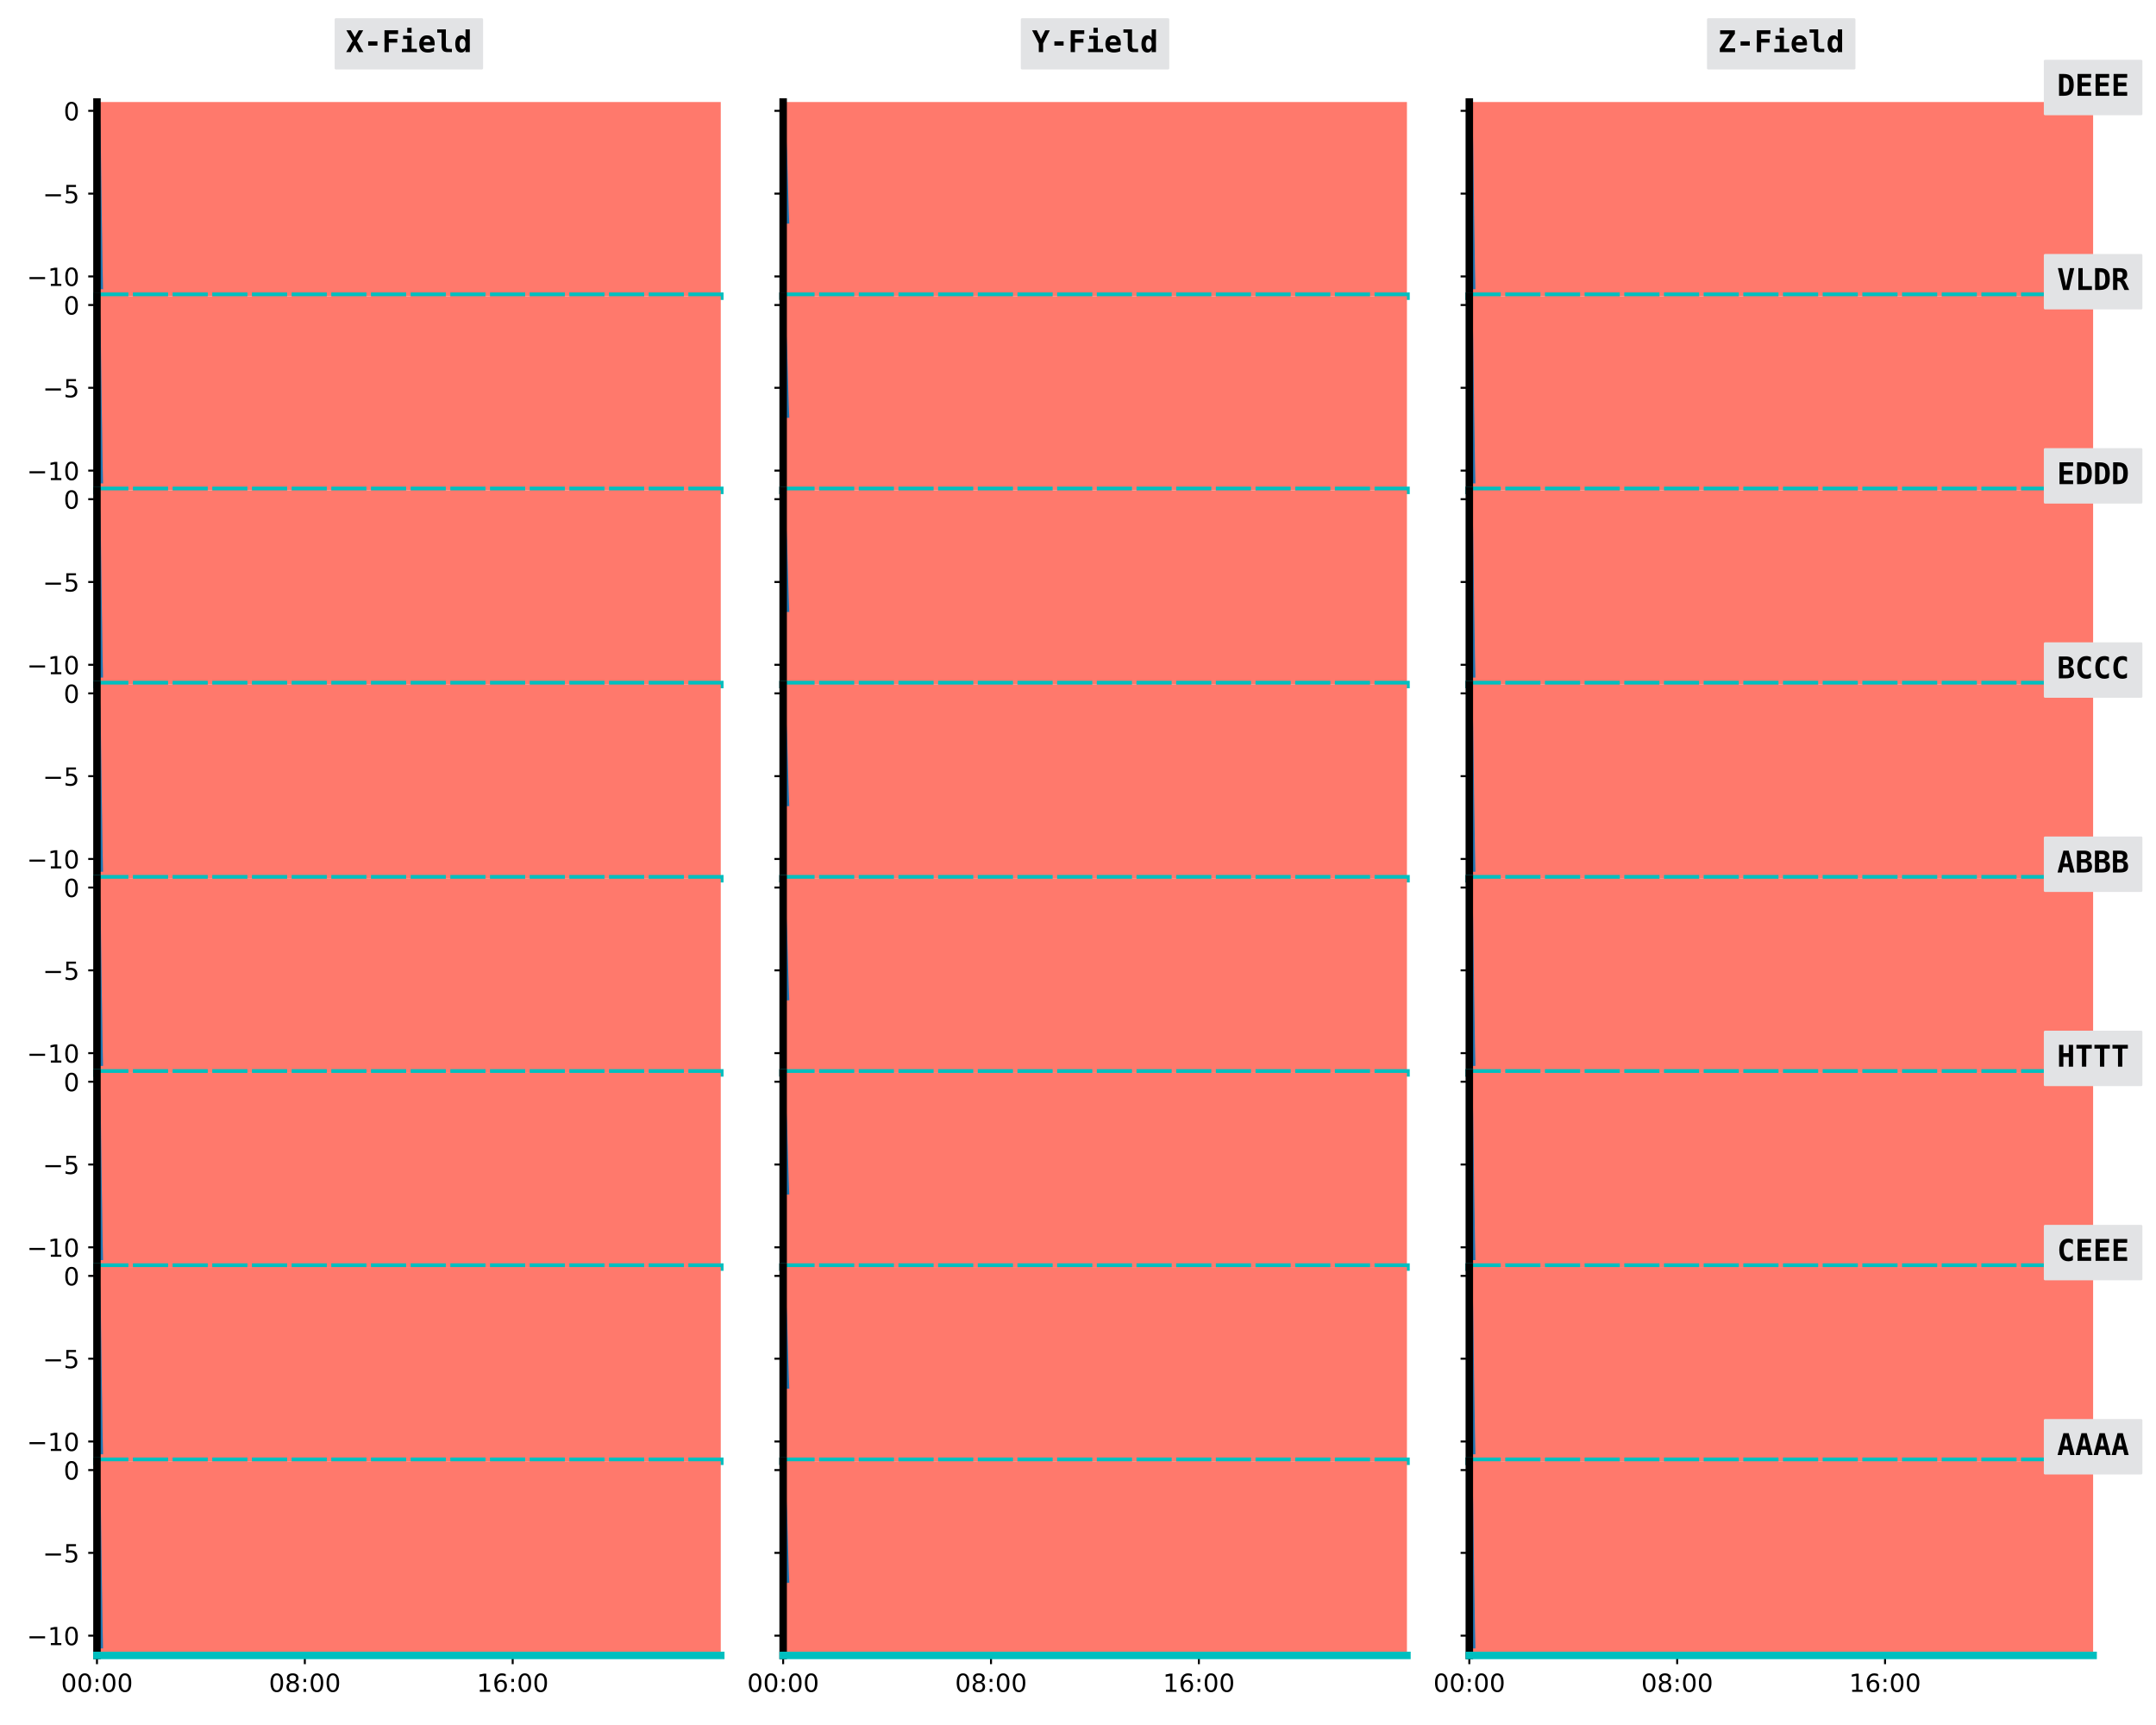 <?xml version="1.0" encoding="utf-8" standalone="no"?>
<!DOCTYPE svg PUBLIC "-//W3C//DTD SVG 1.1//EN"
  "http://www.w3.org/Graphics/SVG/1.1/DTD/svg11.dtd">
<!-- Created with matplotlib (https://matplotlib.org/) -->
<svg height="691.2pt" version="1.1" viewBox="0 0 864 691.2" width="864pt" xmlns="http://www.w3.org/2000/svg" xmlns:xlink="http://www.w3.org/1999/xlink">
 <defs>
  <style type="text/css">
*{stroke-linecap:butt;stroke-linejoin:round;}
  </style>
 </defs>
 <g id="figure_1">
  <g id="patch_1">
   <path d="M 0 691.2 
L 864 691.2 
L 864 0 
L 0 0 
z
" style="fill:#ffffff;"/>
  </g>
  <g id="axes_1">
   <g id="patch_2">
    <path d="M 38.86 118.685 
L 288.841 118.685 
L 288.841 40.88 
L 38.86 40.88 
z
" style="fill:#ff796c;"/>
   </g>
   <g id="matplotlib.axis_1">
    <g id="xtick_1">
     <g id="line2d_1">
      <defs>
       <path d="M 0 0 
L 0 3.5 
" id="m00378d4885" style="stroke:#000000;stroke-width:0.8;"/>
      </defs>
      <g>
       <use style="stroke:#000000;stroke-width:0.8;" x="38.86" xlink:href="#m00378d4885" y="118.685"/>
      </g>
     </g>
    </g>
    <g id="xtick_2">
     <g id="line2d_2">
      <g>
       <use style="stroke:#000000;stroke-width:0.8;" x="122.158" xlink:href="#m00378d4885" y="118.685"/>
      </g>
     </g>
    </g>
    <g id="xtick_3">
     <g id="line2d_3">
      <g>
       <use style="stroke:#000000;stroke-width:0.8;" x="205.456" xlink:href="#m00378d4885" y="118.685"/>
      </g>
     </g>
    </g>
   </g>
   <g id="matplotlib.axis_2">
    <g id="ytick_1">
     <g id="line2d_4">
      <defs>
       <path d="M 0 0 
L -3.5 0 
" id="m3db6d13229" style="stroke:#000000;stroke-width:0.8;"/>
      </defs>
      <g>
       <use style="stroke:#000000;stroke-width:0.8;" x="38.86" xlink:href="#m3db6d13229" y="110.769"/>
      </g>
     </g>
     <g id="text_1">
      <!-- −10 -->
      <defs>
       <path d="M 10.594 35.5 
L 73.188 35.5 
L 73.188 27.203 
L 10.594 27.203 
z
" id="DejaVuSans-8722"/>
       <path d="M 12.406 8.297 
L 28.516 8.297 
L 28.516 63.922 
L 10.984 60.406 
L 10.984 69.391 
L 28.422 72.906 
L 38.281 72.906 
L 38.281 8.297 
L 54.391 8.297 
L 54.391 0 
L 12.406 0 
z
" id="DejaVuSans-49"/>
       <path d="M 31.781 66.406 
Q 24.172 66.406 20.328 58.906 
Q 16.5 51.422 16.5 36.375 
Q 16.5 21.391 20.328 13.891 
Q 24.172 6.391 31.781 6.391 
Q 39.453 6.391 43.281 13.891 
Q 47.125 21.391 47.125 36.375 
Q 47.125 51.422 43.281 58.906 
Q 39.453 66.406 31.781 66.406 
z
M 31.781 74.219 
Q 44.047 74.219 50.516 64.516 
Q 56.984 54.828 56.984 36.375 
Q 56.984 17.969 50.516 8.266 
Q 44.047 -1.422 31.781 -1.422 
Q 19.531 -1.422 13.062 8.266 
Q 6.594 17.969 6.594 36.375 
Q 6.594 54.828 13.062 64.516 
Q 19.531 74.219 31.781 74.219 
z
" id="DejaVuSans-48"/>
      </defs>
      <g transform="translate(10.755 114.568)scale(0.1 -0.1)">
       <use xlink:href="#DejaVuSans-8722"/>
       <use x="83.789" xlink:href="#DejaVuSans-49"/>
       <use x="147.412" xlink:href="#DejaVuSans-48"/>
      </g>
     </g>
    </g>
    <g id="ytick_2">
     <g id="line2d_5">
      <g>
       <use style="stroke:#000000;stroke-width:0.8;" x="38.86" xlink:href="#m3db6d13229" y="77.593"/>
      </g>
     </g>
     <g id="text_2">
      <!-- −5 -->
      <defs>
       <path d="M 10.797 72.906 
L 49.516 72.906 
L 49.516 64.594 
L 19.828 64.594 
L 19.828 46.734 
Q 21.969 47.469 24.109 47.828 
Q 26.266 48.188 28.422 48.188 
Q 40.625 48.188 47.75 41.5 
Q 54.891 34.812 54.891 23.391 
Q 54.891 11.625 47.562 5.094 
Q 40.234 -1.422 26.906 -1.422 
Q 22.312 -1.422 17.547 -0.641 
Q 12.797 0.141 7.719 1.703 
L 7.719 11.625 
Q 12.109 9.234 16.797 8.062 
Q 21.484 6.891 26.703 6.891 
Q 35.156 6.891 40.078 11.328 
Q 45.016 15.766 45.016 23.391 
Q 45.016 31 40.078 35.438 
Q 35.156 39.891 26.703 39.891 
Q 22.75 39.891 18.812 39.016 
Q 14.891 38.141 10.797 36.281 
z
" id="DejaVuSans-53"/>
      </defs>
      <g transform="translate(17.118 81.392)scale(0.1 -0.1)">
       <use xlink:href="#DejaVuSans-8722"/>
       <use x="83.789" xlink:href="#DejaVuSans-53"/>
      </g>
     </g>
    </g>
    <g id="ytick_3">
     <g id="line2d_6">
      <g>
       <use style="stroke:#000000;stroke-width:0.8;" x="38.86" xlink:href="#m3db6d13229" y="44.417"/>
      </g>
     </g>
     <g id="text_3">
      <!-- 0 -->
      <g transform="translate(25.497 48.216)scale(0.1 -0.1)">
       <use xlink:href="#DejaVuSans-48"/>
      </g>
     </g>
    </g>
   </g>
   <g id="line2d_7">
    <path clip-path="url(#p89ee4714bf)" d="M 38.947 44.417 
L 39.123 46.075 
L 39.303 47.402 
L 39.482 50.786 
L 39.658 58.218 
L 39.835 70.958 
L 40.011 84.825 
L 40.188 95.243 
L 40.364 106.987 
L 40.54 115.148 
" style="fill:none;stroke:#1f77b4;stroke-linecap:square;stroke-width:1.5;"/>
   </g>
   <g id="patch_3">
    <path d="M 38.86 118.685 
L 38.86 40.88 
" style="fill:none;stroke:#000000;stroke-linecap:square;stroke-linejoin:miter;stroke-width:3;"/>
   </g>
   <g id="patch_4">
    <path d="M 38.86 118.685 
L 288.841 118.685 
" style="fill:none;stroke:#00bfbf;stroke-dasharray:11.1,4.8;stroke-dashoffset:0;stroke-linecap:square;stroke-linejoin:miter;stroke-width:3;"/>
   </g>
   <g id="text_4">
    <g id="patch_5">
     <path d="M 134.605 27.336 
L 193.096 27.336 
L 193.096 7.802 
L 134.605 7.802 
z
" style="fill:#e2e3e5;stroke:#e2e3e5;stroke-linejoin:miter;"/>
    </g>
    <a xlink:href="http://google.com">
     <!-- X-Field -->
     <defs>
      <path d="M 58.891 0 
L 44 0 
L 30.078 24.125 
L 16.219 0 
L 1.312 0 
L 22.703 37.016 
L 1.906 72.906 
L 16.797 72.906 
L 30.078 49.703 
L 43.406 72.906 
L 58.297 72.906 
L 37.594 37.016 
z
" id="DejaVuSansMono-Bold-88"/>
      <path d="M 14.703 35.891 
L 45.516 35.891 
L 45.516 21.688 
L 14.703 21.688 
z
" id="DejaVuSansMono-Bold-45"/>
      <path d="M 54.297 60.203 
L 23.297 60.203 
L 23.297 44.484 
L 51.516 44.484 
L 51.516 31.781 
L 23.297 31.781 
L 23.297 0 
L 8.891 0 
L 8.891 72.906 
L 54.297 72.906 
z
" id="DejaVuSansMono-Bold-70"/>
      <path d="M 10.797 54.688 
L 39.109 54.688 
L 39.109 10.984 
L 56.891 10.984 
L 56.891 0 
L 6.984 0 
L 6.984 10.984 
L 24.812 10.984 
L 24.812 43.703 
L 10.797 43.703 
z
M 24.812 81.297 
L 39.109 81.297 
L 39.109 64.594 
L 24.812 64.594 
z
" id="DejaVuSansMono-Bold-105"/>
      <path d="M 53.812 2.688 
Q 48.828 0.641 43.656 -0.391 
Q 38.484 -1.422 32.719 -1.422 
Q 19 -1.422 11.75 5.922 
Q 4.5 13.281 4.5 27.094 
Q 4.5 40.484 11.469 48.234 
Q 18.453 56 30.516 56 
Q 42.672 56 49.391 48.797 
Q 56.109 41.609 56.109 28.516 
L 56.109 22.703 
L 19.047 22.703 
Q 19.094 16.266 22.844 13.078 
Q 26.609 9.906 34.078 9.906 
Q 39.016 9.906 43.797 11.328 
Q 48.578 12.75 53.812 15.828 
z
M 41.703 33.453 
Q 41.609 39.109 38.797 42.016 
Q 35.984 44.922 30.516 44.922 
Q 25.594 44.922 22.656 41.922 
Q 19.734 38.922 19.188 33.406 
z
" id="DejaVuSansMono-Bold-101"/>
      <path d="M 18.891 22.797 
L 18.891 64.984 
L 4.391 64.984 
L 4.391 75.984 
L 33.203 75.984 
L 33.203 22.797 
Q 33.203 16.359 35.203 13.672 
Q 37.203 10.984 42 10.984 
L 53.422 10.984 
L 53.422 0 
L 37.984 0 
Q 27.781 0 23.328 5.266 
Q 18.891 10.547 18.891 22.797 
z
" id="DejaVuSansMono-Bold-108"/>
      <path d="M 38.625 46.922 
L 38.625 75.984 
L 52.875 75.984 
L 52.875 0 
L 38.625 0 
L 38.625 8.109 
Q 36.328 3.375 32.688 0.969 
Q 29.047 -1.422 24.125 -1.422 
Q 14.75 -1.422 9.562 6.094 
Q 4.391 13.625 4.391 27.297 
Q 4.391 41.156 9.641 48.578 
Q 14.891 56 24.609 56 
Q 29 56 32.484 53.734 
Q 35.984 51.469 38.625 46.922 
z
M 18.703 27.203 
Q 18.703 19.281 21.328 14.781 
Q 23.969 10.297 28.609 10.297 
Q 33.25 10.297 35.938 14.781 
Q 38.625 19.281 38.625 27.203 
Q 38.625 35.109 35.938 39.594 
Q 33.25 44.094 28.609 44.094 
Q 23.969 44.094 21.328 39.594 
Q 18.703 35.109 18.703 27.203 
z
" id="DejaVuSansMono-Bold-100"/>
     </defs>
     <g transform="translate(138.565 20.88)scale(0.12 -0.12)">
      <use xlink:href="#DejaVuSansMono-Bold-88"/>
      <use x="60.205" xlink:href="#DejaVuSansMono-Bold-45"/>
      <use x="120.41" xlink:href="#DejaVuSansMono-Bold-70"/>
      <use x="180.615" xlink:href="#DejaVuSansMono-Bold-105"/>
      <use x="240.82" xlink:href="#DejaVuSansMono-Bold-101"/>
      <use x="301.025" xlink:href="#DejaVuSansMono-Bold-108"/>
      <use x="361.23" xlink:href="#DejaVuSansMono-Bold-100"/>
     </g>
    </a>
   </g>
  </g>
  <g id="axes_2">
   <g id="patch_6">
    <path d="M 313.839 118.685 
L 563.821 118.685 
L 563.821 40.88 
L 313.839 40.88 
z
" style="fill:#ff796c;"/>
   </g>
   <g id="matplotlib.axis_3">
    <g id="xtick_4">
     <g id="line2d_8">
      <g>
       <use style="stroke:#000000;stroke-width:0.8;" x="313.839" xlink:href="#m00378d4885" y="118.685"/>
      </g>
     </g>
    </g>
    <g id="xtick_5">
     <g id="line2d_9">
      <g>
       <use style="stroke:#000000;stroke-width:0.8;" x="397.138" xlink:href="#m00378d4885" y="118.685"/>
      </g>
     </g>
    </g>
    <g id="xtick_6">
     <g id="line2d_10">
      <g>
       <use style="stroke:#000000;stroke-width:0.8;" x="480.436" xlink:href="#m00378d4885" y="118.685"/>
      </g>
     </g>
    </g>
   </g>
   <g id="matplotlib.axis_4">
    <g id="ytick_4">
     <g id="line2d_11">
      <g>
       <use style="stroke:#000000;stroke-width:0.8;" x="313.839" xlink:href="#m3db6d13229" y="110.769"/>
      </g>
     </g>
    </g>
    <g id="ytick_5">
     <g id="line2d_12">
      <g>
       <use style="stroke:#000000;stroke-width:0.8;" x="313.839" xlink:href="#m3db6d13229" y="77.593"/>
      </g>
     </g>
    </g>
    <g id="ytick_6">
     <g id="line2d_13">
      <g>
       <use style="stroke:#000000;stroke-width:0.8;" x="313.839" xlink:href="#m3db6d13229" y="44.417"/>
      </g>
     </g>
    </g>
   </g>
   <g id="line2d_14">
    <path clip-path="url(#p380d262390)" d="M 313.926 44.417 
L 314.103 50.521 
L 314.282 54.635 
L 314.461 57.289 
L 314.638 60.739 
L 314.814 66.446 
L 314.991 72.55 
L 315.167 78.721 
L 315.343 84.095 
L 315.52 88.873 
" style="fill:none;stroke:#1f77b4;stroke-linecap:square;stroke-width:1.5;"/>
   </g>
   <g id="patch_7">
    <path d="M 313.839 118.685 
L 313.839 40.88 
" style="fill:none;stroke:#000000;stroke-linecap:square;stroke-linejoin:miter;stroke-width:3;"/>
   </g>
   <g id="patch_8">
    <path d="M 313.839 118.685 
L 563.821 118.685 
" style="fill:none;stroke:#00bfbf;stroke-dasharray:11.1,4.8;stroke-dashoffset:0;stroke-linecap:square;stroke-linejoin:miter;stroke-width:3;"/>
   </g>
   <g id="text_5">
    <g id="patch_9">
     <path d="M 409.585 27.336 
L 468.075 27.336 
L 468.075 7.802 
L 409.585 7.802 
z
" style="fill:#e2e3e5;stroke:#e2e3e5;stroke-linejoin:miter;"/>
    </g>
    <a xlink:href="http://google.com">
     <!-- Y-Field -->
     <defs>
      <path d="M 0.391 72.906 
L 15.922 72.906 
L 30.078 43.609 
L 44.281 72.906 
L 59.812 72.906 
L 37.312 28.719 
L 37.312 0 
L 22.906 0 
L 22.906 28.719 
z
" id="DejaVuSansMono-Bold-89"/>
     </defs>
     <g transform="translate(413.545 20.88)scale(0.12 -0.12)">
      <use xlink:href="#DejaVuSansMono-Bold-89"/>
      <use x="60.205" xlink:href="#DejaVuSansMono-Bold-45"/>
      <use x="120.41" xlink:href="#DejaVuSansMono-Bold-70"/>
      <use x="180.615" xlink:href="#DejaVuSansMono-Bold-105"/>
      <use x="240.82" xlink:href="#DejaVuSansMono-Bold-101"/>
      <use x="301.025" xlink:href="#DejaVuSansMono-Bold-108"/>
      <use x="361.23" xlink:href="#DejaVuSansMono-Bold-100"/>
     </g>
    </a>
   </g>
  </g>
  <g id="axes_3">
   <g id="patch_10">
    <path d="M 588.819 118.685 
L 838.8 118.685 
L 838.8 40.88 
L 588.819 40.88 
z
" style="fill:#ff796c;"/>
   </g>
   <g id="matplotlib.axis_5">
    <g id="xtick_7">
     <g id="line2d_15">
      <g>
       <use style="stroke:#000000;stroke-width:0.8;" x="588.819" xlink:href="#m00378d4885" y="118.685"/>
      </g>
     </g>
    </g>
    <g id="xtick_8">
     <g id="line2d_16">
      <g>
       <use style="stroke:#000000;stroke-width:0.8;" x="672.117" xlink:href="#m00378d4885" y="118.685"/>
      </g>
     </g>
    </g>
    <g id="xtick_9">
     <g id="line2d_17">
      <g>
       <use style="stroke:#000000;stroke-width:0.8;" x="755.415" xlink:href="#m00378d4885" y="118.685"/>
      </g>
     </g>
    </g>
   </g>
   <g id="matplotlib.axis_6">
    <g id="ytick_7">
     <g id="line2d_18">
      <g>
       <use style="stroke:#000000;stroke-width:0.8;" x="588.819" xlink:href="#m3db6d13229" y="110.769"/>
      </g>
     </g>
    </g>
    <g id="ytick_8">
     <g id="line2d_19">
      <g>
       <use style="stroke:#000000;stroke-width:0.8;" x="588.819" xlink:href="#m3db6d13229" y="77.593"/>
      </g>
     </g>
    </g>
    <g id="ytick_9">
     <g id="line2d_20">
      <g>
       <use style="stroke:#000000;stroke-width:0.8;" x="588.819" xlink:href="#m3db6d13229" y="44.417"/>
      </g>
     </g>
    </g>
    <g id="text_6">
     <g id="patch_11">
      <path d="M 819.551 45.68 
L 858.049 45.68 
L 858.049 24.466 
L 819.551 24.466 
z
" style="fill:#e2e3e5;stroke:#e2e3e5;stroke-linejoin:miter;"/>
     </g>
     <a xlink:href="http://google.com">
      <!-- DEEE -->
      <defs>
       <path d="M 21.094 59.906 
L 21.094 12.984 
L 25 12.984 
Q 33.5 12.984 37.109 18.328 
Q 40.719 23.688 40.719 36.531 
Q 40.719 49.266 37.109 54.578 
Q 33.5 59.906 25 59.906 
z
M 6.688 72.906 
L 22.125 72.906 
Q 39.984 72.906 47.844 64.375 
Q 55.719 55.859 55.719 36.531 
Q 55.719 17.141 47.844 8.562 
Q 39.984 0 22.125 0 
L 6.688 0 
z
" id="DejaVuSansMono-Bold-68"/>
       <path d="M 53.609 0 
L 8.203 0 
L 8.203 72.906 
L 53.609 72.906 
L 53.609 60.203 
L 22.609 60.203 
L 22.609 44.484 
L 50.688 44.484 
L 50.688 31.781 
L 22.609 31.781 
L 22.609 12.703 
L 53.609 12.703 
z
" id="DejaVuSansMono-Bold-69"/>
      </defs>
      <g transform="translate(824.351 38.384)scale(0.12 -0.12)">
       <use xlink:href="#DejaVuSansMono-Bold-68"/>
       <use x="60.205" xlink:href="#DejaVuSansMono-Bold-69"/>
       <use x="120.41" xlink:href="#DejaVuSansMono-Bold-69"/>
       <use x="180.615" xlink:href="#DejaVuSansMono-Bold-69"/>
      </g>
     </a>
    </g>
   </g>
   <g id="line2d_21">
    <path clip-path="url(#p0c4d4ffec7)" d="M 588.906 44.417 
L 589.082 46.075 
L 589.261 47.402 
L 589.441 50.786 
L 589.617 58.218 
L 589.793 70.958 
L 589.97 84.825 
L 590.146 95.243 
L 590.323 106.987 
L 590.499 115.148 
" style="fill:none;stroke:#1f77b4;stroke-linecap:square;stroke-width:1.5;"/>
   </g>
   <g id="patch_12">
    <path d="M 588.819 118.685 
L 588.819 40.88 
" style="fill:none;stroke:#000000;stroke-linecap:square;stroke-linejoin:miter;stroke-width:3;"/>
   </g>
   <g id="patch_13">
    <path d="M 588.819 118.685 
L 838.8 118.685 
" style="fill:none;stroke:#00bfbf;stroke-dasharray:11.1,4.8;stroke-dashoffset:0;stroke-linecap:square;stroke-linejoin:miter;stroke-width:3;"/>
   </g>
   <g id="text_7">
    <g id="patch_14">
     <path d="M 684.564 27.336 
L 743.055 27.336 
L 743.055 7.802 
L 684.564 7.802 
z
" style="fill:#e2e3e5;stroke:#e2e3e5;stroke-linejoin:miter;"/>
    </g>
    <a xlink:href="http://google.com">
     <!-- Z-Field -->
     <defs>
      <path d="M 6.688 72.906 
L 56 72.906 
L 56 60.984 
L 22.219 12.703 
L 56.688 12.703 
L 56.688 0 
L 5.609 0 
L 5.609 11.922 
L 38.375 60.203 
L 6.688 60.203 
z
" id="DejaVuSansMono-Bold-90"/>
     </defs>
     <g transform="translate(688.524 20.88)scale(0.12 -0.12)">
      <use xlink:href="#DejaVuSansMono-Bold-90"/>
      <use x="60.205" xlink:href="#DejaVuSansMono-Bold-45"/>
      <use x="120.41" xlink:href="#DejaVuSansMono-Bold-70"/>
      <use x="180.615" xlink:href="#DejaVuSansMono-Bold-105"/>
      <use x="240.82" xlink:href="#DejaVuSansMono-Bold-101"/>
      <use x="301.025" xlink:href="#DejaVuSansMono-Bold-108"/>
      <use x="361.23" xlink:href="#DejaVuSansMono-Bold-100"/>
     </g>
    </a>
   </g>
  </g>
  <g id="axes_4">
   <g id="patch_15">
    <path d="M 38.86 196.49 
L 288.841 196.49 
L 288.841 118.685 
L 38.86 118.685 
z
" style="fill:#ff796c;"/>
   </g>
   <g id="matplotlib.axis_7">
    <g id="xtick_10">
     <g id="line2d_22">
      <g>
       <use style="stroke:#000000;stroke-width:0.8;" x="38.86" xlink:href="#m00378d4885" y="196.49"/>
      </g>
     </g>
    </g>
    <g id="xtick_11">
     <g id="line2d_23">
      <g>
       <use style="stroke:#000000;stroke-width:0.8;" x="122.158" xlink:href="#m00378d4885" y="196.49"/>
      </g>
     </g>
    </g>
    <g id="xtick_12">
     <g id="line2d_24">
      <g>
       <use style="stroke:#000000;stroke-width:0.8;" x="205.456" xlink:href="#m00378d4885" y="196.49"/>
      </g>
     </g>
    </g>
   </g>
   <g id="matplotlib.axis_8">
    <g id="ytick_10">
     <g id="line2d_25">
      <g>
       <use style="stroke:#000000;stroke-width:0.8;" x="38.86" xlink:href="#m3db6d13229" y="188.574"/>
      </g>
     </g>
     <g id="text_8">
      <!-- −10 -->
      <g transform="translate(10.755 192.373)scale(0.1 -0.1)">
       <use xlink:href="#DejaVuSans-8722"/>
       <use x="83.789" xlink:href="#DejaVuSans-49"/>
       <use x="147.412" xlink:href="#DejaVuSans-48"/>
      </g>
     </g>
    </g>
    <g id="ytick_11">
     <g id="line2d_26">
      <g>
       <use style="stroke:#000000;stroke-width:0.8;" x="38.86" xlink:href="#m3db6d13229" y="155.398"/>
      </g>
     </g>
     <g id="text_9">
      <!-- −5 -->
      <g transform="translate(17.118 159.197)scale(0.1 -0.1)">
       <use xlink:href="#DejaVuSans-8722"/>
       <use x="83.789" xlink:href="#DejaVuSans-53"/>
      </g>
     </g>
    </g>
    <g id="ytick_12">
     <g id="line2d_27">
      <g>
       <use style="stroke:#000000;stroke-width:0.8;" x="38.86" xlink:href="#m3db6d13229" y="122.222"/>
      </g>
     </g>
     <g id="text_10">
      <!-- 0 -->
      <g transform="translate(25.497 126.021)scale(0.1 -0.1)">
       <use xlink:href="#DejaVuSans-48"/>
      </g>
     </g>
    </g>
   </g>
   <g id="line2d_28">
    <path clip-path="url(#pb9391c345e)" d="M 38.947 122.222 
L 39.123 123.88 
L 39.303 125.207 
L 39.482 128.591 
L 39.658 136.023 
L 39.835 148.763 
L 40.011 162.63 
L 40.188 173.048 
L 40.364 184.792 
L 40.54 192.953 
" style="fill:none;stroke:#1f77b4;stroke-linecap:square;stroke-width:1.5;"/>
   </g>
   <g id="patch_16">
    <path d="M 38.86 196.49 
L 38.86 118.685 
" style="fill:none;stroke:#000000;stroke-linecap:square;stroke-linejoin:miter;stroke-width:3;"/>
   </g>
   <g id="patch_17">
    <path d="M 38.86 196.49 
L 288.841 196.49 
" style="fill:none;stroke:#00bfbf;stroke-dasharray:11.1,4.8;stroke-dashoffset:0;stroke-linecap:square;stroke-linejoin:miter;stroke-width:3;"/>
   </g>
  </g>
  <g id="axes_5">
   <g id="patch_18">
    <path d="M 313.839 196.49 
L 563.821 196.49 
L 563.821 118.685 
L 313.839 118.685 
z
" style="fill:#ff796c;"/>
   </g>
   <g id="matplotlib.axis_9">
    <g id="xtick_13">
     <g id="line2d_29">
      <g>
       <use style="stroke:#000000;stroke-width:0.8;" x="313.839" xlink:href="#m00378d4885" y="196.49"/>
      </g>
     </g>
    </g>
    <g id="xtick_14">
     <g id="line2d_30">
      <g>
       <use style="stroke:#000000;stroke-width:0.8;" x="397.138" xlink:href="#m00378d4885" y="196.49"/>
      </g>
     </g>
    </g>
    <g id="xtick_15">
     <g id="line2d_31">
      <g>
       <use style="stroke:#000000;stroke-width:0.8;" x="480.436" xlink:href="#m00378d4885" y="196.49"/>
      </g>
     </g>
    </g>
   </g>
   <g id="matplotlib.axis_10">
    <g id="ytick_13">
     <g id="line2d_32">
      <g>
       <use style="stroke:#000000;stroke-width:0.8;" x="313.839" xlink:href="#m3db6d13229" y="188.574"/>
      </g>
     </g>
    </g>
    <g id="ytick_14">
     <g id="line2d_33">
      <g>
       <use style="stroke:#000000;stroke-width:0.8;" x="313.839" xlink:href="#m3db6d13229" y="155.398"/>
      </g>
     </g>
    </g>
    <g id="ytick_15">
     <g id="line2d_34">
      <g>
       <use style="stroke:#000000;stroke-width:0.8;" x="313.839" xlink:href="#m3db6d13229" y="122.222"/>
      </g>
     </g>
    </g>
   </g>
   <g id="line2d_35">
    <path clip-path="url(#p86648b334e)" d="M 313.926 122.222 
L 314.103 128.326 
L 314.282 132.44 
L 314.461 135.094 
L 314.638 138.544 
L 314.814 144.251 
L 314.991 150.355 
L 315.167 156.526 
L 315.343 161.9 
L 315.52 166.678 
" style="fill:none;stroke:#1f77b4;stroke-linecap:square;stroke-width:1.5;"/>
   </g>
   <g id="patch_19">
    <path d="M 313.839 196.49 
L 313.839 118.685 
" style="fill:none;stroke:#000000;stroke-linecap:square;stroke-linejoin:miter;stroke-width:3;"/>
   </g>
   <g id="patch_20">
    <path d="M 313.839 196.49 
L 563.821 196.49 
" style="fill:none;stroke:#00bfbf;stroke-dasharray:11.1,4.8;stroke-dashoffset:0;stroke-linecap:square;stroke-linejoin:miter;stroke-width:3;"/>
   </g>
  </g>
  <g id="axes_6">
   <g id="patch_21">
    <path d="M 588.819 196.49 
L 838.8 196.49 
L 838.8 118.685 
L 588.819 118.685 
z
" style="fill:#ff796c;"/>
   </g>
   <g id="matplotlib.axis_11">
    <g id="xtick_16">
     <g id="line2d_36">
      <g>
       <use style="stroke:#000000;stroke-width:0.8;" x="588.819" xlink:href="#m00378d4885" y="196.49"/>
      </g>
     </g>
    </g>
    <g id="xtick_17">
     <g id="line2d_37">
      <g>
       <use style="stroke:#000000;stroke-width:0.8;" x="672.117" xlink:href="#m00378d4885" y="196.49"/>
      </g>
     </g>
    </g>
    <g id="xtick_18">
     <g id="line2d_38">
      <g>
       <use style="stroke:#000000;stroke-width:0.8;" x="755.415" xlink:href="#m00378d4885" y="196.49"/>
      </g>
     </g>
    </g>
   </g>
   <g id="matplotlib.axis_12">
    <g id="ytick_16">
     <g id="line2d_39">
      <g>
       <use style="stroke:#000000;stroke-width:0.8;" x="588.819" xlink:href="#m3db6d13229" y="188.574"/>
      </g>
     </g>
    </g>
    <g id="ytick_17">
     <g id="line2d_40">
      <g>
       <use style="stroke:#000000;stroke-width:0.8;" x="588.819" xlink:href="#m3db6d13229" y="155.398"/>
      </g>
     </g>
    </g>
    <g id="ytick_18">
     <g id="line2d_41">
      <g>
       <use style="stroke:#000000;stroke-width:0.8;" x="588.819" xlink:href="#m3db6d13229" y="122.222"/>
      </g>
     </g>
    </g>
    <g id="text_11">
     <g id="patch_22">
      <path d="M 819.551 123.485 
L 858.049 123.485 
L 858.049 102.271 
L 819.551 102.271 
z
" style="fill:#e2e3e5;stroke:#e2e3e5;stroke-linejoin:miter;"/>
     </g>
     <a xlink:href="http://google.com">
      <!-- VLDR -->
      <defs>
       <path d="M 30.078 12.016 
L 42.922 72.906 
L 57.422 72.906 
L 40.094 0 
L 20.125 0 
L 2.781 72.906 
L 17.281 72.906 
z
" id="DejaVuSansMono-Bold-86"/>
       <path d="M 10.984 0 
L 10.984 72.906 
L 25.391 72.906 
L 25.391 12.703 
L 56.203 12.703 
L 56.203 0 
z
" id="DejaVuSansMono-Bold-76"/>
       <path d="M 39.406 34.422 
Q 41.547 33.984 43.141 32.391 
Q 44.734 30.812 47.016 26.219 
L 60.203 0 
L 44.391 0 
L 35.594 18.406 
Q 35.203 19.188 34.578 20.562 
Q 30.719 28.812 25.484 28.812 
L 20.906 28.812 
L 20.906 0 
L 6.5 0 
L 6.5 72.906 
L 27.297 72.906 
Q 41.359 72.906 47.484 67.922 
Q 53.609 62.938 53.609 51.703 
Q 53.609 44.188 49.953 39.734 
Q 46.297 35.297 39.406 34.422 
z
M 20.906 60.797 
L 20.906 40.922 
L 27.688 40.922 
Q 33.594 40.922 36.156 43.234 
Q 38.719 45.562 38.719 50.875 
Q 38.719 56.203 36.172 58.5 
Q 33.641 60.797 27.688 60.797 
z
" id="DejaVuSansMono-Bold-82"/>
      </defs>
      <g transform="translate(824.351 116.189)scale(0.12 -0.12)">
       <use xlink:href="#DejaVuSansMono-Bold-86"/>
       <use x="60.205" xlink:href="#DejaVuSansMono-Bold-76"/>
       <use x="120.41" xlink:href="#DejaVuSansMono-Bold-68"/>
       <use x="180.615" xlink:href="#DejaVuSansMono-Bold-82"/>
      </g>
     </a>
    </g>
   </g>
   <g id="line2d_42">
    <path clip-path="url(#pd097496aea)" d="M 588.906 122.222 
L 589.082 123.88 
L 589.261 125.207 
L 589.441 128.591 
L 589.617 136.023 
L 589.793 148.763 
L 589.97 162.63 
L 590.146 173.048 
L 590.323 184.792 
L 590.499 192.953 
" style="fill:none;stroke:#1f77b4;stroke-linecap:square;stroke-width:1.5;"/>
   </g>
   <g id="patch_23">
    <path d="M 588.819 196.49 
L 588.819 118.685 
" style="fill:none;stroke:#000000;stroke-linecap:square;stroke-linejoin:miter;stroke-width:3;"/>
   </g>
   <g id="patch_24">
    <path d="M 588.819 196.49 
L 838.8 196.49 
" style="fill:none;stroke:#00bfbf;stroke-dasharray:11.1,4.8;stroke-dashoffset:0;stroke-linecap:square;stroke-linejoin:miter;stroke-width:3;"/>
   </g>
  </g>
  <g id="axes_7">
   <g id="patch_25">
    <path d="M 38.86 274.295 
L 288.841 274.295 
L 288.841 196.49 
L 38.86 196.49 
z
" style="fill:#ff796c;"/>
   </g>
   <g id="matplotlib.axis_13">
    <g id="xtick_19">
     <g id="line2d_43">
      <g>
       <use style="stroke:#000000;stroke-width:0.8;" x="38.86" xlink:href="#m00378d4885" y="274.295"/>
      </g>
     </g>
    </g>
    <g id="xtick_20">
     <g id="line2d_44">
      <g>
       <use style="stroke:#000000;stroke-width:0.8;" x="122.158" xlink:href="#m00378d4885" y="274.295"/>
      </g>
     </g>
    </g>
    <g id="xtick_21">
     <g id="line2d_45">
      <g>
       <use style="stroke:#000000;stroke-width:0.8;" x="205.456" xlink:href="#m00378d4885" y="274.295"/>
      </g>
     </g>
    </g>
   </g>
   <g id="matplotlib.axis_14">
    <g id="ytick_19">
     <g id="line2d_46">
      <g>
       <use style="stroke:#000000;stroke-width:0.8;" x="38.86" xlink:href="#m3db6d13229" y="266.379"/>
      </g>
     </g>
     <g id="text_12">
      <!-- −10 -->
      <g transform="translate(10.755 270.178)scale(0.1 -0.1)">
       <use xlink:href="#DejaVuSans-8722"/>
       <use x="83.789" xlink:href="#DejaVuSans-49"/>
       <use x="147.412" xlink:href="#DejaVuSans-48"/>
      </g>
     </g>
    </g>
    <g id="ytick_20">
     <g id="line2d_47">
      <g>
       <use style="stroke:#000000;stroke-width:0.8;" x="38.86" xlink:href="#m3db6d13229" y="233.203"/>
      </g>
     </g>
     <g id="text_13">
      <!-- −5 -->
      <g transform="translate(17.118 237.002)scale(0.1 -0.1)">
       <use xlink:href="#DejaVuSans-8722"/>
       <use x="83.789" xlink:href="#DejaVuSans-53"/>
      </g>
     </g>
    </g>
    <g id="ytick_21">
     <g id="line2d_48">
      <g>
       <use style="stroke:#000000;stroke-width:0.8;" x="38.86" xlink:href="#m3db6d13229" y="200.027"/>
      </g>
     </g>
     <g id="text_14">
      <!-- 0 -->
      <g transform="translate(25.497 203.826)scale(0.1 -0.1)">
       <use xlink:href="#DejaVuSans-48"/>
      </g>
     </g>
    </g>
   </g>
   <g id="line2d_49">
    <path clip-path="url(#p2507b5adc7)" d="M 38.947 200.027 
L 39.123 201.685 
L 39.303 203.012 
L 39.482 206.396 
L 39.658 213.828 
L 39.835 226.568 
L 40.011 240.435 
L 40.188 250.853 
L 40.364 262.597 
L 40.54 270.758 
" style="fill:none;stroke:#1f77b4;stroke-linecap:square;stroke-width:1.5;"/>
   </g>
   <g id="patch_26">
    <path d="M 38.86 274.295 
L 38.86 196.49 
" style="fill:none;stroke:#000000;stroke-linecap:square;stroke-linejoin:miter;stroke-width:3;"/>
   </g>
   <g id="patch_27">
    <path d="M 38.86 274.295 
L 288.841 274.295 
" style="fill:none;stroke:#00bfbf;stroke-dasharray:11.1,4.8;stroke-dashoffset:0;stroke-linecap:square;stroke-linejoin:miter;stroke-width:3;"/>
   </g>
  </g>
  <g id="axes_8">
   <g id="patch_28">
    <path d="M 313.839 274.295 
L 563.821 274.295 
L 563.821 196.49 
L 313.839 196.49 
z
" style="fill:#ff796c;"/>
   </g>
   <g id="matplotlib.axis_15">
    <g id="xtick_22">
     <g id="line2d_50">
      <g>
       <use style="stroke:#000000;stroke-width:0.8;" x="313.839" xlink:href="#m00378d4885" y="274.295"/>
      </g>
     </g>
    </g>
    <g id="xtick_23">
     <g id="line2d_51">
      <g>
       <use style="stroke:#000000;stroke-width:0.8;" x="397.138" xlink:href="#m00378d4885" y="274.295"/>
      </g>
     </g>
    </g>
    <g id="xtick_24">
     <g id="line2d_52">
      <g>
       <use style="stroke:#000000;stroke-width:0.8;" x="480.436" xlink:href="#m00378d4885" y="274.295"/>
      </g>
     </g>
    </g>
   </g>
   <g id="matplotlib.axis_16">
    <g id="ytick_22">
     <g id="line2d_53">
      <g>
       <use style="stroke:#000000;stroke-width:0.8;" x="313.839" xlink:href="#m3db6d13229" y="266.379"/>
      </g>
     </g>
    </g>
    <g id="ytick_23">
     <g id="line2d_54">
      <g>
       <use style="stroke:#000000;stroke-width:0.8;" x="313.839" xlink:href="#m3db6d13229" y="233.203"/>
      </g>
     </g>
    </g>
    <g id="ytick_24">
     <g id="line2d_55">
      <g>
       <use style="stroke:#000000;stroke-width:0.8;" x="313.839" xlink:href="#m3db6d13229" y="200.027"/>
      </g>
     </g>
    </g>
   </g>
   <g id="line2d_56">
    <path clip-path="url(#pdf0efc6887)" d="M 313.926 200.027 
L 314.103 206.131 
L 314.282 210.245 
L 314.461 212.899 
L 314.638 216.349 
L 314.814 222.056 
L 314.991 228.16 
L 315.167 234.331 
L 315.343 239.705 
L 315.52 244.483 
" style="fill:none;stroke:#1f77b4;stroke-linecap:square;stroke-width:1.5;"/>
   </g>
   <g id="patch_29">
    <path d="M 313.839 274.295 
L 313.839 196.49 
" style="fill:none;stroke:#000000;stroke-linecap:square;stroke-linejoin:miter;stroke-width:3;"/>
   </g>
   <g id="patch_30">
    <path d="M 313.839 274.295 
L 563.821 274.295 
" style="fill:none;stroke:#00bfbf;stroke-dasharray:11.1,4.8;stroke-dashoffset:0;stroke-linecap:square;stroke-linejoin:miter;stroke-width:3;"/>
   </g>
  </g>
  <g id="axes_9">
   <g id="patch_31">
    <path d="M 588.819 274.295 
L 838.8 274.295 
L 838.8 196.49 
L 588.819 196.49 
z
" style="fill:#ff796c;"/>
   </g>
   <g id="matplotlib.axis_17">
    <g id="xtick_25">
     <g id="line2d_57">
      <g>
       <use style="stroke:#000000;stroke-width:0.8;" x="588.819" xlink:href="#m00378d4885" y="274.295"/>
      </g>
     </g>
    </g>
    <g id="xtick_26">
     <g id="line2d_58">
      <g>
       <use style="stroke:#000000;stroke-width:0.8;" x="672.117" xlink:href="#m00378d4885" y="274.295"/>
      </g>
     </g>
    </g>
    <g id="xtick_27">
     <g id="line2d_59">
      <g>
       <use style="stroke:#000000;stroke-width:0.8;" x="755.415" xlink:href="#m00378d4885" y="274.295"/>
      </g>
     </g>
    </g>
   </g>
   <g id="matplotlib.axis_18">
    <g id="ytick_25">
     <g id="line2d_60">
      <g>
       <use style="stroke:#000000;stroke-width:0.8;" x="588.819" xlink:href="#m3db6d13229" y="266.379"/>
      </g>
     </g>
    </g>
    <g id="ytick_26">
     <g id="line2d_61">
      <g>
       <use style="stroke:#000000;stroke-width:0.8;" x="588.819" xlink:href="#m3db6d13229" y="233.203"/>
      </g>
     </g>
    </g>
    <g id="ytick_27">
     <g id="line2d_62">
      <g>
       <use style="stroke:#000000;stroke-width:0.8;" x="588.819" xlink:href="#m3db6d13229" y="200.027"/>
      </g>
     </g>
    </g>
    <g id="text_15">
     <g id="patch_32">
      <path d="M 819.551 201.29 
L 858.049 201.29 
L 858.049 180.076 
L 819.551 180.076 
z
" style="fill:#e2e3e5;stroke:#e2e3e5;stroke-linejoin:miter;"/>
     </g>
     <a xlink:href="http://google.com">
      <!-- EDDD -->
      <g transform="translate(824.351 193.994)scale(0.12 -0.12)">
       <use xlink:href="#DejaVuSansMono-Bold-69"/>
       <use x="60.205" xlink:href="#DejaVuSansMono-Bold-68"/>
       <use x="120.41" xlink:href="#DejaVuSansMono-Bold-68"/>
       <use x="180.615" xlink:href="#DejaVuSansMono-Bold-68"/>
      </g>
     </a>
    </g>
   </g>
   <g id="line2d_63">
    <path clip-path="url(#p56a69f387d)" d="M 588.906 200.027 
L 589.082 201.685 
L 589.261 203.012 
L 589.441 206.396 
L 589.617 213.828 
L 589.793 226.568 
L 589.97 240.435 
L 590.146 250.853 
L 590.323 262.597 
L 590.499 270.758 
" style="fill:none;stroke:#1f77b4;stroke-linecap:square;stroke-width:1.5;"/>
   </g>
   <g id="patch_33">
    <path d="M 588.819 274.295 
L 588.819 196.49 
" style="fill:none;stroke:#000000;stroke-linecap:square;stroke-linejoin:miter;stroke-width:3;"/>
   </g>
   <g id="patch_34">
    <path d="M 588.819 274.295 
L 838.8 274.295 
" style="fill:none;stroke:#00bfbf;stroke-dasharray:11.1,4.8;stroke-dashoffset:0;stroke-linecap:square;stroke-linejoin:miter;stroke-width:3;"/>
   </g>
  </g>
  <g id="axes_10">
   <g id="patch_35">
    <path d="M 38.86 352.1 
L 288.841 352.1 
L 288.841 274.295 
L 38.86 274.295 
z
" style="fill:#ff796c;"/>
   </g>
   <g id="matplotlib.axis_19">
    <g id="xtick_28">
     <g id="line2d_64">
      <g>
       <use style="stroke:#000000;stroke-width:0.8;" x="38.86" xlink:href="#m00378d4885" y="352.1"/>
      </g>
     </g>
    </g>
    <g id="xtick_29">
     <g id="line2d_65">
      <g>
       <use style="stroke:#000000;stroke-width:0.8;" x="122.158" xlink:href="#m00378d4885" y="352.1"/>
      </g>
     </g>
    </g>
    <g id="xtick_30">
     <g id="line2d_66">
      <g>
       <use style="stroke:#000000;stroke-width:0.8;" x="205.456" xlink:href="#m00378d4885" y="352.1"/>
      </g>
     </g>
    </g>
   </g>
   <g id="matplotlib.axis_20">
    <g id="ytick_28">
     <g id="line2d_67">
      <g>
       <use style="stroke:#000000;stroke-width:0.8;" x="38.86" xlink:href="#m3db6d13229" y="344.184"/>
      </g>
     </g>
     <g id="text_16">
      <!-- −10 -->
      <g transform="translate(10.755 347.983)scale(0.1 -0.1)">
       <use xlink:href="#DejaVuSans-8722"/>
       <use x="83.789" xlink:href="#DejaVuSans-49"/>
       <use x="147.412" xlink:href="#DejaVuSans-48"/>
      </g>
     </g>
    </g>
    <g id="ytick_29">
     <g id="line2d_68">
      <g>
       <use style="stroke:#000000;stroke-width:0.8;" x="38.86" xlink:href="#m3db6d13229" y="311.008"/>
      </g>
     </g>
     <g id="text_17">
      <!-- −5 -->
      <g transform="translate(17.118 314.807)scale(0.1 -0.1)">
       <use xlink:href="#DejaVuSans-8722"/>
       <use x="83.789" xlink:href="#DejaVuSans-53"/>
      </g>
     </g>
    </g>
    <g id="ytick_30">
     <g id="line2d_69">
      <g>
       <use style="stroke:#000000;stroke-width:0.8;" x="38.86" xlink:href="#m3db6d13229" y="277.832"/>
      </g>
     </g>
     <g id="text_18">
      <!-- 0 -->
      <g transform="translate(25.497 281.631)scale(0.1 -0.1)">
       <use xlink:href="#DejaVuSans-48"/>
      </g>
     </g>
    </g>
   </g>
   <g id="line2d_70">
    <path clip-path="url(#p64acf196d7)" d="M 38.947 277.832 
L 39.123 279.49 
L 39.303 280.817 
L 39.482 284.201 
L 39.658 291.633 
L 39.835 304.373 
L 40.011 318.24 
L 40.188 328.658 
L 40.364 340.402 
L 40.54 348.563 
" style="fill:none;stroke:#1f77b4;stroke-linecap:square;stroke-width:1.5;"/>
   </g>
   <g id="patch_36">
    <path d="M 38.86 352.1 
L 38.86 274.295 
" style="fill:none;stroke:#000000;stroke-linecap:square;stroke-linejoin:miter;stroke-width:3;"/>
   </g>
   <g id="patch_37">
    <path d="M 38.86 352.1 
L 288.841 352.1 
" style="fill:none;stroke:#00bfbf;stroke-dasharray:11.1,4.8;stroke-dashoffset:0;stroke-linecap:square;stroke-linejoin:miter;stroke-width:3;"/>
   </g>
  </g>
  <g id="axes_11">
   <g id="patch_38">
    <path d="M 313.839 352.1 
L 563.821 352.1 
L 563.821 274.295 
L 313.839 274.295 
z
" style="fill:#ff796c;"/>
   </g>
   <g id="matplotlib.axis_21">
    <g id="xtick_31">
     <g id="line2d_71">
      <g>
       <use style="stroke:#000000;stroke-width:0.8;" x="313.839" xlink:href="#m00378d4885" y="352.1"/>
      </g>
     </g>
    </g>
    <g id="xtick_32">
     <g id="line2d_72">
      <g>
       <use style="stroke:#000000;stroke-width:0.8;" x="397.138" xlink:href="#m00378d4885" y="352.1"/>
      </g>
     </g>
    </g>
    <g id="xtick_33">
     <g id="line2d_73">
      <g>
       <use style="stroke:#000000;stroke-width:0.8;" x="480.436" xlink:href="#m00378d4885" y="352.1"/>
      </g>
     </g>
    </g>
   </g>
   <g id="matplotlib.axis_22">
    <g id="ytick_31">
     <g id="line2d_74">
      <g>
       <use style="stroke:#000000;stroke-width:0.8;" x="313.839" xlink:href="#m3db6d13229" y="344.184"/>
      </g>
     </g>
    </g>
    <g id="ytick_32">
     <g id="line2d_75">
      <g>
       <use style="stroke:#000000;stroke-width:0.8;" x="313.839" xlink:href="#m3db6d13229" y="311.008"/>
      </g>
     </g>
    </g>
    <g id="ytick_33">
     <g id="line2d_76">
      <g>
       <use style="stroke:#000000;stroke-width:0.8;" x="313.839" xlink:href="#m3db6d13229" y="277.832"/>
      </g>
     </g>
    </g>
   </g>
   <g id="line2d_77">
    <path clip-path="url(#paf3cdc97af)" d="M 313.926 277.832 
L 314.103 283.936 
L 314.282 288.05 
L 314.461 290.704 
L 314.638 294.154 
L 314.814 299.861 
L 314.991 305.965 
L 315.167 312.136 
L 315.343 317.51 
L 315.52 322.288 
" style="fill:none;stroke:#1f77b4;stroke-linecap:square;stroke-width:1.5;"/>
   </g>
   <g id="patch_39">
    <path d="M 313.839 352.1 
L 313.839 274.295 
" style="fill:none;stroke:#000000;stroke-linecap:square;stroke-linejoin:miter;stroke-width:3;"/>
   </g>
   <g id="patch_40">
    <path d="M 313.839 352.1 
L 563.821 352.1 
" style="fill:none;stroke:#00bfbf;stroke-dasharray:11.1,4.8;stroke-dashoffset:0;stroke-linecap:square;stroke-linejoin:miter;stroke-width:3;"/>
   </g>
  </g>
  <g id="axes_12">
   <g id="patch_41">
    <path d="M 588.819 352.1 
L 838.8 352.1 
L 838.8 274.295 
L 588.819 274.295 
z
" style="fill:#ff796c;"/>
   </g>
   <g id="matplotlib.axis_23">
    <g id="xtick_34">
     <g id="line2d_78">
      <g>
       <use style="stroke:#000000;stroke-width:0.8;" x="588.819" xlink:href="#m00378d4885" y="352.1"/>
      </g>
     </g>
    </g>
    <g id="xtick_35">
     <g id="line2d_79">
      <g>
       <use style="stroke:#000000;stroke-width:0.8;" x="672.117" xlink:href="#m00378d4885" y="352.1"/>
      </g>
     </g>
    </g>
    <g id="xtick_36">
     <g id="line2d_80">
      <g>
       <use style="stroke:#000000;stroke-width:0.8;" x="755.415" xlink:href="#m00378d4885" y="352.1"/>
      </g>
     </g>
    </g>
   </g>
   <g id="matplotlib.axis_24">
    <g id="ytick_34">
     <g id="line2d_81">
      <g>
       <use style="stroke:#000000;stroke-width:0.8;" x="588.819" xlink:href="#m3db6d13229" y="344.184"/>
      </g>
     </g>
    </g>
    <g id="ytick_35">
     <g id="line2d_82">
      <g>
       <use style="stroke:#000000;stroke-width:0.8;" x="588.819" xlink:href="#m3db6d13229" y="311.008"/>
      </g>
     </g>
    </g>
    <g id="ytick_36">
     <g id="line2d_83">
      <g>
       <use style="stroke:#000000;stroke-width:0.8;" x="588.819" xlink:href="#m3db6d13229" y="277.832"/>
      </g>
     </g>
    </g>
    <g id="text_19">
     <g id="patch_42">
      <path d="M 819.551 279.095 
L 858.049 279.095 
L 858.049 257.881 
L 819.551 257.881 
z
" style="fill:#e2e3e5;stroke:#e2e3e5;stroke-linejoin:miter;"/>
     </g>
     <a xlink:href="http://google.com">
      <!-- BCCC -->
      <defs>
       <path d="M 20.016 33.109 
L 20.016 11.531 
L 29.594 11.531 
Q 36.469 11.531 39.234 13.875 
Q 42 16.219 42 22.016 
Q 42 27.938 39.109 30.516 
Q 36.234 33.109 29.594 33.109 
z
M 20.016 61.531 
L 20.016 44.578 
L 29.594 44.578 
Q 35.062 44.578 37.375 46.531 
Q 39.703 48.484 39.703 52.984 
Q 39.703 57.469 37.328 59.5 
Q 34.969 61.531 29.594 61.531 
z
M 6.109 73 
L 29.594 73 
Q 41.75 73 47.875 68.375 
Q 54 63.766 54 54.594 
Q 54 47.562 50.391 43.609 
Q 46.781 39.656 39.797 39.016 
Q 48.141 38.188 52.359 33.391 
Q 56.594 28.609 56.594 20.016 
Q 56.594 9.469 50.234 4.734 
Q 43.891 0 29.594 0 
L 6.109 0 
z
" id="DejaVuSansMono-Bold-66"/>
       <path d="M 52.781 2.094 
Q 49.359 0.344 45.594 -0.531 
Q 41.844 -1.422 37.703 -1.422 
Q 22.953 -1.422 15.188 8.297 
Q 7.422 18.016 7.422 36.375 
Q 7.422 54.781 15.188 64.5 
Q 22.953 74.219 37.703 74.219 
Q 41.844 74.219 45.656 73.344 
Q 49.469 72.469 52.781 70.703 
L 52.781 54.688 
Q 49.078 58.109 45.578 59.688 
Q 42.094 61.281 38.375 61.281 
Q 30.469 61.281 26.438 55 
Q 22.406 48.734 22.406 36.375 
Q 22.406 24.078 26.438 17.797 
Q 30.469 11.531 38.375 11.531 
Q 42.094 11.531 45.578 13.109 
Q 49.078 14.703 52.781 18.109 
z
" id="DejaVuSansMono-Bold-67"/>
      </defs>
      <g transform="translate(824.351 271.799)scale(0.12 -0.12)">
       <use xlink:href="#DejaVuSansMono-Bold-66"/>
       <use x="60.205" xlink:href="#DejaVuSansMono-Bold-67"/>
       <use x="120.41" xlink:href="#DejaVuSansMono-Bold-67"/>
       <use x="180.615" xlink:href="#DejaVuSansMono-Bold-67"/>
      </g>
     </a>
    </g>
   </g>
   <g id="line2d_84">
    <path clip-path="url(#pf6a36778d7)" d="M 588.906 277.832 
L 589.082 279.49 
L 589.261 280.817 
L 589.441 284.201 
L 589.617 291.633 
L 589.793 304.373 
L 589.97 318.24 
L 590.146 328.658 
L 590.323 340.402 
L 590.499 348.563 
" style="fill:none;stroke:#1f77b4;stroke-linecap:square;stroke-width:1.5;"/>
   </g>
   <g id="patch_43">
    <path d="M 588.819 352.1 
L 588.819 274.295 
" style="fill:none;stroke:#000000;stroke-linecap:square;stroke-linejoin:miter;stroke-width:3;"/>
   </g>
   <g id="patch_44">
    <path d="M 588.819 352.1 
L 838.8 352.1 
" style="fill:none;stroke:#00bfbf;stroke-dasharray:11.1,4.8;stroke-dashoffset:0;stroke-linecap:square;stroke-linejoin:miter;stroke-width:3;"/>
   </g>
  </g>
  <g id="axes_13">
   <g id="patch_45">
    <path d="M 38.86 429.905 
L 288.841 429.905 
L 288.841 352.1 
L 38.86 352.1 
z
" style="fill:#ff796c;"/>
   </g>
   <g id="matplotlib.axis_25">
    <g id="xtick_37">
     <g id="line2d_85">
      <g>
       <use style="stroke:#000000;stroke-width:0.8;" x="38.86" xlink:href="#m00378d4885" y="429.905"/>
      </g>
     </g>
    </g>
    <g id="xtick_38">
     <g id="line2d_86">
      <g>
       <use style="stroke:#000000;stroke-width:0.8;" x="122.158" xlink:href="#m00378d4885" y="429.905"/>
      </g>
     </g>
    </g>
    <g id="xtick_39">
     <g id="line2d_87">
      <g>
       <use style="stroke:#000000;stroke-width:0.8;" x="205.456" xlink:href="#m00378d4885" y="429.905"/>
      </g>
     </g>
    </g>
   </g>
   <g id="matplotlib.axis_26">
    <g id="ytick_37">
     <g id="line2d_88">
      <g>
       <use style="stroke:#000000;stroke-width:0.8;" x="38.86" xlink:href="#m3db6d13229" y="421.989"/>
      </g>
     </g>
     <g id="text_20">
      <!-- −10 -->
      <g transform="translate(10.755 425.788)scale(0.1 -0.1)">
       <use xlink:href="#DejaVuSans-8722"/>
       <use x="83.789" xlink:href="#DejaVuSans-49"/>
       <use x="147.412" xlink:href="#DejaVuSans-48"/>
      </g>
     </g>
    </g>
    <g id="ytick_38">
     <g id="line2d_89">
      <g>
       <use style="stroke:#000000;stroke-width:0.8;" x="38.86" xlink:href="#m3db6d13229" y="388.813"/>
      </g>
     </g>
     <g id="text_21">
      <!-- −5 -->
      <g transform="translate(17.118 392.612)scale(0.1 -0.1)">
       <use xlink:href="#DejaVuSans-8722"/>
       <use x="83.789" xlink:href="#DejaVuSans-53"/>
      </g>
     </g>
    </g>
    <g id="ytick_39">
     <g id="line2d_90">
      <g>
       <use style="stroke:#000000;stroke-width:0.8;" x="38.86" xlink:href="#m3db6d13229" y="355.637"/>
      </g>
     </g>
     <g id="text_22">
      <!-- 0 -->
      <g transform="translate(25.497 359.436)scale(0.1 -0.1)">
       <use xlink:href="#DejaVuSans-48"/>
      </g>
     </g>
    </g>
   </g>
   <g id="line2d_91">
    <path clip-path="url(#p351f900de0)" d="M 38.947 355.637 
L 39.123 357.295 
L 39.303 358.622 
L 39.482 362.006 
L 39.658 369.438 
L 39.835 382.178 
L 40.011 396.045 
L 40.188 406.463 
L 40.364 418.207 
L 40.54 426.368 
" style="fill:none;stroke:#1f77b4;stroke-linecap:square;stroke-width:1.5;"/>
   </g>
   <g id="patch_46">
    <path d="M 38.86 429.905 
L 38.86 352.1 
" style="fill:none;stroke:#000000;stroke-linecap:square;stroke-linejoin:miter;stroke-width:3;"/>
   </g>
   <g id="patch_47">
    <path d="M 38.86 429.905 
L 288.841 429.905 
" style="fill:none;stroke:#00bfbf;stroke-dasharray:11.1,4.8;stroke-dashoffset:0;stroke-linecap:square;stroke-linejoin:miter;stroke-width:3;"/>
   </g>
  </g>
  <g id="axes_14">
   <g id="patch_48">
    <path d="M 313.839 429.905 
L 563.821 429.905 
L 563.821 352.1 
L 313.839 352.1 
z
" style="fill:#ff796c;"/>
   </g>
   <g id="matplotlib.axis_27">
    <g id="xtick_40">
     <g id="line2d_92">
      <g>
       <use style="stroke:#000000;stroke-width:0.8;" x="313.839" xlink:href="#m00378d4885" y="429.905"/>
      </g>
     </g>
    </g>
    <g id="xtick_41">
     <g id="line2d_93">
      <g>
       <use style="stroke:#000000;stroke-width:0.8;" x="397.138" xlink:href="#m00378d4885" y="429.905"/>
      </g>
     </g>
    </g>
    <g id="xtick_42">
     <g id="line2d_94">
      <g>
       <use style="stroke:#000000;stroke-width:0.8;" x="480.436" xlink:href="#m00378d4885" y="429.905"/>
      </g>
     </g>
    </g>
   </g>
   <g id="matplotlib.axis_28">
    <g id="ytick_40">
     <g id="line2d_95">
      <g>
       <use style="stroke:#000000;stroke-width:0.8;" x="313.839" xlink:href="#m3db6d13229" y="421.989"/>
      </g>
     </g>
    </g>
    <g id="ytick_41">
     <g id="line2d_96">
      <g>
       <use style="stroke:#000000;stroke-width:0.8;" x="313.839" xlink:href="#m3db6d13229" y="388.813"/>
      </g>
     </g>
    </g>
    <g id="ytick_42">
     <g id="line2d_97">
      <g>
       <use style="stroke:#000000;stroke-width:0.8;" x="313.839" xlink:href="#m3db6d13229" y="355.637"/>
      </g>
     </g>
    </g>
   </g>
   <g id="line2d_98">
    <path clip-path="url(#p3b5d152463)" d="M 313.926 355.637 
L 314.103 361.741 
L 314.282 365.855 
L 314.461 368.509 
L 314.638 371.959 
L 314.814 377.666 
L 314.991 383.77 
L 315.167 389.941 
L 315.343 395.315 
L 315.52 400.093 
" style="fill:none;stroke:#1f77b4;stroke-linecap:square;stroke-width:1.5;"/>
   </g>
   <g id="patch_49">
    <path d="M 313.839 429.905 
L 313.839 352.1 
" style="fill:none;stroke:#000000;stroke-linecap:square;stroke-linejoin:miter;stroke-width:3;"/>
   </g>
   <g id="patch_50">
    <path d="M 313.839 429.905 
L 563.821 429.905 
" style="fill:none;stroke:#00bfbf;stroke-dasharray:11.1,4.8;stroke-dashoffset:0;stroke-linecap:square;stroke-linejoin:miter;stroke-width:3;"/>
   </g>
  </g>
  <g id="axes_15">
   <g id="patch_51">
    <path d="M 588.819 429.905 
L 838.8 429.905 
L 838.8 352.1 
L 588.819 352.1 
z
" style="fill:#ff796c;"/>
   </g>
   <g id="matplotlib.axis_29">
    <g id="xtick_43">
     <g id="line2d_99">
      <g>
       <use style="stroke:#000000;stroke-width:0.8;" x="588.819" xlink:href="#m00378d4885" y="429.905"/>
      </g>
     </g>
    </g>
    <g id="xtick_44">
     <g id="line2d_100">
      <g>
       <use style="stroke:#000000;stroke-width:0.8;" x="672.117" xlink:href="#m00378d4885" y="429.905"/>
      </g>
     </g>
    </g>
    <g id="xtick_45">
     <g id="line2d_101">
      <g>
       <use style="stroke:#000000;stroke-width:0.8;" x="755.415" xlink:href="#m00378d4885" y="429.905"/>
      </g>
     </g>
    </g>
   </g>
   <g id="matplotlib.axis_30">
    <g id="ytick_43">
     <g id="line2d_102">
      <g>
       <use style="stroke:#000000;stroke-width:0.8;" x="588.819" xlink:href="#m3db6d13229" y="421.989"/>
      </g>
     </g>
    </g>
    <g id="ytick_44">
     <g id="line2d_103">
      <g>
       <use style="stroke:#000000;stroke-width:0.8;" x="588.819" xlink:href="#m3db6d13229" y="388.813"/>
      </g>
     </g>
    </g>
    <g id="ytick_45">
     <g id="line2d_104">
      <g>
       <use style="stroke:#000000;stroke-width:0.8;" x="588.819" xlink:href="#m3db6d13229" y="355.637"/>
      </g>
     </g>
    </g>
    <g id="text_23">
     <g id="patch_52">
      <path d="M 819.551 356.9 
L 858.049 356.9 
L 858.049 335.686 
L 819.551 335.686 
z
" style="fill:#e2e3e5;stroke:#e2e3e5;stroke-linejoin:miter;"/>
     </g>
     <a xlink:href="http://google.com">
      <!-- ABBB -->
      <defs>
       <path d="M 30.078 59.719 
L 23.297 29.891 
L 36.922 29.891 
z
M 21.297 72.906 
L 38.922 72.906 
L 58.594 0 
L 44.188 0 
L 39.703 18.016 
L 20.406 18.016 
L 16.016 0 
L 1.609 0 
z
" id="DejaVuSansMono-Bold-65"/>
      </defs>
      <g transform="translate(824.351 349.604)scale(0.12 -0.12)">
       <use xlink:href="#DejaVuSansMono-Bold-65"/>
       <use x="60.205" xlink:href="#DejaVuSansMono-Bold-66"/>
       <use x="120.41" xlink:href="#DejaVuSansMono-Bold-66"/>
       <use x="180.615" xlink:href="#DejaVuSansMono-Bold-66"/>
      </g>
     </a>
    </g>
   </g>
   <g id="line2d_105">
    <path clip-path="url(#p1a4fbee1d0)" d="M 588.906 355.637 
L 589.082 357.295 
L 589.261 358.622 
L 589.441 362.006 
L 589.617 369.438 
L 589.793 382.178 
L 589.97 396.045 
L 590.146 406.463 
L 590.323 418.207 
L 590.499 426.368 
" style="fill:none;stroke:#1f77b4;stroke-linecap:square;stroke-width:1.5;"/>
   </g>
   <g id="patch_53">
    <path d="M 588.819 429.905 
L 588.819 352.1 
" style="fill:none;stroke:#000000;stroke-linecap:square;stroke-linejoin:miter;stroke-width:3;"/>
   </g>
   <g id="patch_54">
    <path d="M 588.819 429.905 
L 838.8 429.905 
" style="fill:none;stroke:#00bfbf;stroke-dasharray:11.1,4.8;stroke-dashoffset:0;stroke-linecap:square;stroke-linejoin:miter;stroke-width:3;"/>
   </g>
  </g>
  <g id="axes_16">
   <g id="patch_55">
    <path d="M 38.86 507.71 
L 288.841 507.71 
L 288.841 429.905 
L 38.86 429.905 
z
" style="fill:#ff796c;"/>
   </g>
   <g id="matplotlib.axis_31">
    <g id="xtick_46">
     <g id="line2d_106">
      <g>
       <use style="stroke:#000000;stroke-width:0.8;" x="38.86" xlink:href="#m00378d4885" y="507.71"/>
      </g>
     </g>
    </g>
    <g id="xtick_47">
     <g id="line2d_107">
      <g>
       <use style="stroke:#000000;stroke-width:0.8;" x="122.158" xlink:href="#m00378d4885" y="507.71"/>
      </g>
     </g>
    </g>
    <g id="xtick_48">
     <g id="line2d_108">
      <g>
       <use style="stroke:#000000;stroke-width:0.8;" x="205.456" xlink:href="#m00378d4885" y="507.71"/>
      </g>
     </g>
    </g>
   </g>
   <g id="matplotlib.axis_32">
    <g id="ytick_46">
     <g id="line2d_109">
      <g>
       <use style="stroke:#000000;stroke-width:0.8;" x="38.86" xlink:href="#m3db6d13229" y="499.794"/>
      </g>
     </g>
     <g id="text_24">
      <!-- −10 -->
      <g transform="translate(10.755 503.593)scale(0.1 -0.1)">
       <use xlink:href="#DejaVuSans-8722"/>
       <use x="83.789" xlink:href="#DejaVuSans-49"/>
       <use x="147.412" xlink:href="#DejaVuSans-48"/>
      </g>
     </g>
    </g>
    <g id="ytick_47">
     <g id="line2d_110">
      <g>
       <use style="stroke:#000000;stroke-width:0.8;" x="38.86" xlink:href="#m3db6d13229" y="466.618"/>
      </g>
     </g>
     <g id="text_25">
      <!-- −5 -->
      <g transform="translate(17.118 470.417)scale(0.1 -0.1)">
       <use xlink:href="#DejaVuSans-8722"/>
       <use x="83.789" xlink:href="#DejaVuSans-53"/>
      </g>
     </g>
    </g>
    <g id="ytick_48">
     <g id="line2d_111">
      <g>
       <use style="stroke:#000000;stroke-width:0.8;" x="38.86" xlink:href="#m3db6d13229" y="433.442"/>
      </g>
     </g>
     <g id="text_26">
      <!-- 0 -->
      <g transform="translate(25.497 437.241)scale(0.1 -0.1)">
       <use xlink:href="#DejaVuSans-48"/>
      </g>
     </g>
    </g>
   </g>
   <g id="line2d_112">
    <path clip-path="url(#pb01c2dbaa4)" d="M 38.947 433.442 
L 39.123 435.1 
L 39.303 436.427 
L 39.482 439.811 
L 39.658 447.243 
L 39.835 459.983 
L 40.011 473.85 
L 40.188 484.268 
L 40.364 496.012 
L 40.54 504.173 
" style="fill:none;stroke:#1f77b4;stroke-linecap:square;stroke-width:1.5;"/>
   </g>
   <g id="patch_56">
    <path d="M 38.86 507.71 
L 38.86 429.905 
" style="fill:none;stroke:#000000;stroke-linecap:square;stroke-linejoin:miter;stroke-width:3;"/>
   </g>
   <g id="patch_57">
    <path d="M 38.86 507.71 
L 288.841 507.71 
" style="fill:none;stroke:#00bfbf;stroke-dasharray:11.1,4.8;stroke-dashoffset:0;stroke-linecap:square;stroke-linejoin:miter;stroke-width:3;"/>
   </g>
  </g>
  <g id="axes_17">
   <g id="patch_58">
    <path d="M 313.839 507.71 
L 563.821 507.71 
L 563.821 429.905 
L 313.839 429.905 
z
" style="fill:#ff796c;"/>
   </g>
   <g id="matplotlib.axis_33">
    <g id="xtick_49">
     <g id="line2d_113">
      <g>
       <use style="stroke:#000000;stroke-width:0.8;" x="313.839" xlink:href="#m00378d4885" y="507.71"/>
      </g>
     </g>
    </g>
    <g id="xtick_50">
     <g id="line2d_114">
      <g>
       <use style="stroke:#000000;stroke-width:0.8;" x="397.138" xlink:href="#m00378d4885" y="507.71"/>
      </g>
     </g>
    </g>
    <g id="xtick_51">
     <g id="line2d_115">
      <g>
       <use style="stroke:#000000;stroke-width:0.8;" x="480.436" xlink:href="#m00378d4885" y="507.71"/>
      </g>
     </g>
    </g>
   </g>
   <g id="matplotlib.axis_34">
    <g id="ytick_49">
     <g id="line2d_116">
      <g>
       <use style="stroke:#000000;stroke-width:0.8;" x="313.839" xlink:href="#m3db6d13229" y="499.794"/>
      </g>
     </g>
    </g>
    <g id="ytick_50">
     <g id="line2d_117">
      <g>
       <use style="stroke:#000000;stroke-width:0.8;" x="313.839" xlink:href="#m3db6d13229" y="466.618"/>
      </g>
     </g>
    </g>
    <g id="ytick_51">
     <g id="line2d_118">
      <g>
       <use style="stroke:#000000;stroke-width:0.8;" x="313.839" xlink:href="#m3db6d13229" y="433.442"/>
      </g>
     </g>
    </g>
   </g>
   <g id="line2d_119">
    <path clip-path="url(#pe214b34abc)" d="M 313.926 433.442 
L 314.103 439.546 
L 314.282 443.66 
L 314.461 446.314 
L 314.638 449.764 
L 314.814 455.471 
L 314.991 461.575 
L 315.167 467.746 
L 315.343 473.12 
L 315.52 477.898 
" style="fill:none;stroke:#1f77b4;stroke-linecap:square;stroke-width:1.5;"/>
   </g>
   <g id="patch_59">
    <path d="M 313.839 507.71 
L 313.839 429.905 
" style="fill:none;stroke:#000000;stroke-linecap:square;stroke-linejoin:miter;stroke-width:3;"/>
   </g>
   <g id="patch_60">
    <path d="M 313.839 507.71 
L 563.821 507.71 
" style="fill:none;stroke:#00bfbf;stroke-dasharray:11.1,4.8;stroke-dashoffset:0;stroke-linecap:square;stroke-linejoin:miter;stroke-width:3;"/>
   </g>
  </g>
  <g id="axes_18">
   <g id="patch_61">
    <path d="M 588.819 507.71 
L 838.8 507.71 
L 838.8 429.905 
L 588.819 429.905 
z
" style="fill:#ff796c;"/>
   </g>
   <g id="matplotlib.axis_35">
    <g id="xtick_52">
     <g id="line2d_120">
      <g>
       <use style="stroke:#000000;stroke-width:0.8;" x="588.819" xlink:href="#m00378d4885" y="507.71"/>
      </g>
     </g>
    </g>
    <g id="xtick_53">
     <g id="line2d_121">
      <g>
       <use style="stroke:#000000;stroke-width:0.8;" x="672.117" xlink:href="#m00378d4885" y="507.71"/>
      </g>
     </g>
    </g>
    <g id="xtick_54">
     <g id="line2d_122">
      <g>
       <use style="stroke:#000000;stroke-width:0.8;" x="755.415" xlink:href="#m00378d4885" y="507.71"/>
      </g>
     </g>
    </g>
   </g>
   <g id="matplotlib.axis_36">
    <g id="ytick_52">
     <g id="line2d_123">
      <g>
       <use style="stroke:#000000;stroke-width:0.8;" x="588.819" xlink:href="#m3db6d13229" y="499.794"/>
      </g>
     </g>
    </g>
    <g id="ytick_53">
     <g id="line2d_124">
      <g>
       <use style="stroke:#000000;stroke-width:0.8;" x="588.819" xlink:href="#m3db6d13229" y="466.618"/>
      </g>
     </g>
    </g>
    <g id="ytick_54">
     <g id="line2d_125">
      <g>
       <use style="stroke:#000000;stroke-width:0.8;" x="588.819" xlink:href="#m3db6d13229" y="433.442"/>
      </g>
     </g>
    </g>
    <g id="text_27">
     <g id="patch_62">
      <path d="M 819.551 434.705 
L 858.049 434.705 
L 858.049 413.491 
L 819.551 413.491 
z
" style="fill:#e2e3e5;stroke:#e2e3e5;stroke-linejoin:miter;"/>
     </g>
     <a xlink:href="http://google.com">
      <!-- HTTT -->
      <defs>
       <path d="M 6.688 72.906 
L 21.094 72.906 
L 21.094 45.125 
L 39.109 45.125 
L 39.109 72.906 
L 53.516 72.906 
L 53.516 0 
L 39.109 0 
L 39.109 32.422 
L 21.094 32.422 
L 21.094 0 
L 6.688 0 
z
" id="DejaVuSansMono-Bold-72"/>
       <path d="M 37.312 0 
L 22.906 0 
L 22.906 60.297 
L 4.391 60.297 
L 4.391 72.906 
L 55.812 72.906 
L 55.812 60.297 
L 37.312 60.297 
z
" id="DejaVuSansMono-Bold-84"/>
      </defs>
      <g transform="translate(824.351 427.409)scale(0.12 -0.12)">
       <use xlink:href="#DejaVuSansMono-Bold-72"/>
       <use x="60.205" xlink:href="#DejaVuSansMono-Bold-84"/>
       <use x="120.41" xlink:href="#DejaVuSansMono-Bold-84"/>
       <use x="180.615" xlink:href="#DejaVuSansMono-Bold-84"/>
      </g>
     </a>
    </g>
   </g>
   <g id="line2d_126">
    <path clip-path="url(#p531ac63be7)" d="M 588.906 433.442 
L 589.082 435.1 
L 589.261 436.427 
L 589.441 439.811 
L 589.617 447.243 
L 589.793 459.983 
L 589.97 473.85 
L 590.146 484.268 
L 590.323 496.012 
L 590.499 504.173 
" style="fill:none;stroke:#1f77b4;stroke-linecap:square;stroke-width:1.5;"/>
   </g>
   <g id="patch_63">
    <path d="M 588.819 507.71 
L 588.819 429.905 
" style="fill:none;stroke:#000000;stroke-linecap:square;stroke-linejoin:miter;stroke-width:3;"/>
   </g>
   <g id="patch_64">
    <path d="M 588.819 507.71 
L 838.8 507.71 
" style="fill:none;stroke:#00bfbf;stroke-dasharray:11.1,4.8;stroke-dashoffset:0;stroke-linecap:square;stroke-linejoin:miter;stroke-width:3;"/>
   </g>
  </g>
  <g id="axes_19">
   <g id="patch_65">
    <path d="M 38.86 585.515 
L 288.841 585.515 
L 288.841 507.71 
L 38.86 507.71 
z
" style="fill:#ff796c;"/>
   </g>
   <g id="matplotlib.axis_37">
    <g id="xtick_55">
     <g id="line2d_127">
      <g>
       <use style="stroke:#000000;stroke-width:0.8;" x="38.86" xlink:href="#m00378d4885" y="585.515"/>
      </g>
     </g>
    </g>
    <g id="xtick_56">
     <g id="line2d_128">
      <g>
       <use style="stroke:#000000;stroke-width:0.8;" x="122.158" xlink:href="#m00378d4885" y="585.515"/>
      </g>
     </g>
    </g>
    <g id="xtick_57">
     <g id="line2d_129">
      <g>
       <use style="stroke:#000000;stroke-width:0.8;" x="205.456" xlink:href="#m00378d4885" y="585.515"/>
      </g>
     </g>
    </g>
   </g>
   <g id="matplotlib.axis_38">
    <g id="ytick_55">
     <g id="line2d_130">
      <g>
       <use style="stroke:#000000;stroke-width:0.8;" x="38.86" xlink:href="#m3db6d13229" y="577.599"/>
      </g>
     </g>
     <g id="text_28">
      <!-- −10 -->
      <g transform="translate(10.755 581.398)scale(0.1 -0.1)">
       <use xlink:href="#DejaVuSans-8722"/>
       <use x="83.789" xlink:href="#DejaVuSans-49"/>
       <use x="147.412" xlink:href="#DejaVuSans-48"/>
      </g>
     </g>
    </g>
    <g id="ytick_56">
     <g id="line2d_131">
      <g>
       <use style="stroke:#000000;stroke-width:0.8;" x="38.86" xlink:href="#m3db6d13229" y="544.423"/>
      </g>
     </g>
     <g id="text_29">
      <!-- −5 -->
      <g transform="translate(17.118 548.222)scale(0.1 -0.1)">
       <use xlink:href="#DejaVuSans-8722"/>
       <use x="83.789" xlink:href="#DejaVuSans-53"/>
      </g>
     </g>
    </g>
    <g id="ytick_57">
     <g id="line2d_132">
      <g>
       <use style="stroke:#000000;stroke-width:0.8;" x="38.86" xlink:href="#m3db6d13229" y="511.247"/>
      </g>
     </g>
     <g id="text_30">
      <!-- 0 -->
      <g transform="translate(25.497 515.046)scale(0.1 -0.1)">
       <use xlink:href="#DejaVuSans-48"/>
      </g>
     </g>
    </g>
   </g>
   <g id="line2d_133">
    <path clip-path="url(#pbd5a567eb0)" d="M 38.947 511.247 
L 39.123 512.905 
L 39.303 514.232 
L 39.482 517.616 
L 39.658 525.048 
L 39.835 537.788 
L 40.011 551.655 
L 40.188 562.073 
L 40.364 573.817 
L 40.54 581.978 
" style="fill:none;stroke:#1f77b4;stroke-linecap:square;stroke-width:1.5;"/>
   </g>
   <g id="patch_66">
    <path d="M 38.86 585.515 
L 38.86 507.71 
" style="fill:none;stroke:#000000;stroke-linecap:square;stroke-linejoin:miter;stroke-width:3;"/>
   </g>
   <g id="patch_67">
    <path d="M 38.86 585.515 
L 288.841 585.515 
" style="fill:none;stroke:#00bfbf;stroke-dasharray:11.1,4.8;stroke-dashoffset:0;stroke-linecap:square;stroke-linejoin:miter;stroke-width:3;"/>
   </g>
  </g>
  <g id="axes_20">
   <g id="patch_68">
    <path d="M 313.839 585.515 
L 563.821 585.515 
L 563.821 507.71 
L 313.839 507.71 
z
" style="fill:#ff796c;"/>
   </g>
   <g id="matplotlib.axis_39">
    <g id="xtick_58">
     <g id="line2d_134">
      <g>
       <use style="stroke:#000000;stroke-width:0.8;" x="313.839" xlink:href="#m00378d4885" y="585.515"/>
      </g>
     </g>
    </g>
    <g id="xtick_59">
     <g id="line2d_135">
      <g>
       <use style="stroke:#000000;stroke-width:0.8;" x="397.138" xlink:href="#m00378d4885" y="585.515"/>
      </g>
     </g>
    </g>
    <g id="xtick_60">
     <g id="line2d_136">
      <g>
       <use style="stroke:#000000;stroke-width:0.8;" x="480.436" xlink:href="#m00378d4885" y="585.515"/>
      </g>
     </g>
    </g>
   </g>
   <g id="matplotlib.axis_40">
    <g id="ytick_58">
     <g id="line2d_137">
      <g>
       <use style="stroke:#000000;stroke-width:0.8;" x="313.839" xlink:href="#m3db6d13229" y="577.599"/>
      </g>
     </g>
    </g>
    <g id="ytick_59">
     <g id="line2d_138">
      <g>
       <use style="stroke:#000000;stroke-width:0.8;" x="313.839" xlink:href="#m3db6d13229" y="544.423"/>
      </g>
     </g>
    </g>
    <g id="ytick_60">
     <g id="line2d_139">
      <g>
       <use style="stroke:#000000;stroke-width:0.8;" x="313.839" xlink:href="#m3db6d13229" y="511.247"/>
      </g>
     </g>
    </g>
   </g>
   <g id="line2d_140">
    <path clip-path="url(#p19d633d1c7)" d="M 313.926 511.247 
L 314.103 517.351 
L 314.282 521.465 
L 314.461 524.119 
L 314.638 527.569 
L 314.814 533.276 
L 314.991 539.38 
L 315.167 545.551 
L 315.343 550.925 
L 315.52 555.703 
" style="fill:none;stroke:#1f77b4;stroke-linecap:square;stroke-width:1.5;"/>
   </g>
   <g id="patch_69">
    <path d="M 313.839 585.515 
L 313.839 507.71 
" style="fill:none;stroke:#000000;stroke-linecap:square;stroke-linejoin:miter;stroke-width:3;"/>
   </g>
   <g id="patch_70">
    <path d="M 313.839 585.515 
L 563.821 585.515 
" style="fill:none;stroke:#00bfbf;stroke-dasharray:11.1,4.8;stroke-dashoffset:0;stroke-linecap:square;stroke-linejoin:miter;stroke-width:3;"/>
   </g>
  </g>
  <g id="axes_21">
   <g id="patch_71">
    <path d="M 588.819 585.515 
L 838.8 585.515 
L 838.8 507.71 
L 588.819 507.71 
z
" style="fill:#ff796c;"/>
   </g>
   <g id="matplotlib.axis_41">
    <g id="xtick_61">
     <g id="line2d_141">
      <g>
       <use style="stroke:#000000;stroke-width:0.8;" x="588.819" xlink:href="#m00378d4885" y="585.515"/>
      </g>
     </g>
    </g>
    <g id="xtick_62">
     <g id="line2d_142">
      <g>
       <use style="stroke:#000000;stroke-width:0.8;" x="672.117" xlink:href="#m00378d4885" y="585.515"/>
      </g>
     </g>
    </g>
    <g id="xtick_63">
     <g id="line2d_143">
      <g>
       <use style="stroke:#000000;stroke-width:0.8;" x="755.415" xlink:href="#m00378d4885" y="585.515"/>
      </g>
     </g>
    </g>
   </g>
   <g id="matplotlib.axis_42">
    <g id="ytick_61">
     <g id="line2d_144">
      <g>
       <use style="stroke:#000000;stroke-width:0.8;" x="588.819" xlink:href="#m3db6d13229" y="577.599"/>
      </g>
     </g>
    </g>
    <g id="ytick_62">
     <g id="line2d_145">
      <g>
       <use style="stroke:#000000;stroke-width:0.8;" x="588.819" xlink:href="#m3db6d13229" y="544.423"/>
      </g>
     </g>
    </g>
    <g id="ytick_63">
     <g id="line2d_146">
      <g>
       <use style="stroke:#000000;stroke-width:0.8;" x="588.819" xlink:href="#m3db6d13229" y="511.247"/>
      </g>
     </g>
    </g>
    <g id="text_31">
     <g id="patch_72">
      <path d="M 819.551 512.51 
L 858.049 512.51 
L 858.049 491.296 
L 819.551 491.296 
z
" style="fill:#e2e3e5;stroke:#e2e3e5;stroke-linejoin:miter;"/>
     </g>
     <a xlink:href="http://google.com">
      <!-- CEEE -->
      <g transform="translate(824.351 505.214)scale(0.12 -0.12)">
       <use xlink:href="#DejaVuSansMono-Bold-67"/>
       <use x="60.205" xlink:href="#DejaVuSansMono-Bold-69"/>
       <use x="120.41" xlink:href="#DejaVuSansMono-Bold-69"/>
       <use x="180.615" xlink:href="#DejaVuSansMono-Bold-69"/>
      </g>
     </a>
    </g>
   </g>
   <g id="line2d_147">
    <path clip-path="url(#p5a18c7a888)" d="M 588.906 511.247 
L 589.082 512.905 
L 589.261 514.232 
L 589.441 517.616 
L 589.617 525.048 
L 589.793 537.788 
L 589.97 551.655 
L 590.146 562.073 
L 590.323 573.817 
L 590.499 581.978 
" style="fill:none;stroke:#1f77b4;stroke-linecap:square;stroke-width:1.5;"/>
   </g>
   <g id="patch_73">
    <path d="M 588.819 585.515 
L 588.819 507.71 
" style="fill:none;stroke:#000000;stroke-linecap:square;stroke-linejoin:miter;stroke-width:3;"/>
   </g>
   <g id="patch_74">
    <path d="M 588.819 585.515 
L 838.8 585.515 
" style="fill:none;stroke:#00bfbf;stroke-dasharray:11.1,4.8;stroke-dashoffset:0;stroke-linecap:square;stroke-linejoin:miter;stroke-width:3;"/>
   </g>
  </g>
  <g id="axes_22">
   <g id="patch_75">
    <path d="M 38.86 663.32 
L 288.841 663.32 
L 288.841 585.515 
L 38.86 585.515 
z
" style="fill:#ff796c;"/>
   </g>
   <g id="matplotlib.axis_43">
    <g id="xtick_64">
     <g id="line2d_148">
      <g>
       <use style="stroke:#000000;stroke-width:0.8;" x="38.86" xlink:href="#m00378d4885" y="663.32"/>
      </g>
     </g>
     <g id="text_32">
      <!-- 00:00 -->
      <defs>
       <path d="M 11.719 12.406 
L 22.016 12.406 
L 22.016 0 
L 11.719 0 
z
M 11.719 51.703 
L 22.016 51.703 
L 22.016 39.312 
L 11.719 39.312 
z
" id="DejaVuSans-58"/>
      </defs>
      <g transform="translate(24.451 677.918)scale(0.1 -0.1)">
       <use xlink:href="#DejaVuSans-48"/>
       <use x="63.623" xlink:href="#DejaVuSans-48"/>
       <use x="127.246" xlink:href="#DejaVuSans-58"/>
       <use x="160.938" xlink:href="#DejaVuSans-48"/>
       <use x="224.561" xlink:href="#DejaVuSans-48"/>
      </g>
     </g>
    </g>
    <g id="xtick_65">
     <g id="line2d_149">
      <g>
       <use style="stroke:#000000;stroke-width:0.8;" x="122.158" xlink:href="#m00378d4885" y="663.32"/>
      </g>
     </g>
     <g id="text_33">
      <!-- 08:00 -->
      <defs>
       <path d="M 31.781 34.625 
Q 24.75 34.625 20.719 30.859 
Q 16.703 27.094 16.703 20.516 
Q 16.703 13.922 20.719 10.156 
Q 24.75 6.391 31.781 6.391 
Q 38.812 6.391 42.859 10.172 
Q 46.922 13.969 46.922 20.516 
Q 46.922 27.094 42.891 30.859 
Q 38.875 34.625 31.781 34.625 
z
M 21.922 38.812 
Q 15.578 40.375 12.031 44.719 
Q 8.5 49.078 8.5 55.328 
Q 8.5 64.062 14.719 69.141 
Q 20.953 74.219 31.781 74.219 
Q 42.672 74.219 48.875 69.141 
Q 55.078 64.062 55.078 55.328 
Q 55.078 49.078 51.531 44.719 
Q 48 40.375 41.703 38.812 
Q 48.828 37.156 52.797 32.312 
Q 56.781 27.484 56.781 20.516 
Q 56.781 9.906 50.312 4.234 
Q 43.844 -1.422 31.781 -1.422 
Q 19.734 -1.422 13.25 4.234 
Q 6.781 9.906 6.781 20.516 
Q 6.781 27.484 10.781 32.312 
Q 14.797 37.156 21.922 38.812 
z
M 18.312 54.391 
Q 18.312 48.734 21.844 45.562 
Q 25.391 42.391 31.781 42.391 
Q 38.141 42.391 41.719 45.562 
Q 45.312 48.734 45.312 54.391 
Q 45.312 60.062 41.719 63.234 
Q 38.141 66.406 31.781 66.406 
Q 25.391 66.406 21.844 63.234 
Q 18.312 60.062 18.312 54.391 
z
" id="DejaVuSans-56"/>
      </defs>
      <g transform="translate(107.749 677.918)scale(0.1 -0.1)">
       <use xlink:href="#DejaVuSans-48"/>
       <use x="63.623" xlink:href="#DejaVuSans-56"/>
       <use x="127.246" xlink:href="#DejaVuSans-58"/>
       <use x="160.938" xlink:href="#DejaVuSans-48"/>
       <use x="224.561" xlink:href="#DejaVuSans-48"/>
      </g>
     </g>
    </g>
    <g id="xtick_66">
     <g id="line2d_150">
      <g>
       <use style="stroke:#000000;stroke-width:0.8;" x="205.456" xlink:href="#m00378d4885" y="663.32"/>
      </g>
     </g>
     <g id="text_34">
      <!-- 16:00 -->
      <defs>
       <path d="M 33.016 40.375 
Q 26.375 40.375 22.484 35.828 
Q 18.609 31.297 18.609 23.391 
Q 18.609 15.531 22.484 10.953 
Q 26.375 6.391 33.016 6.391 
Q 39.656 6.391 43.531 10.953 
Q 47.406 15.531 47.406 23.391 
Q 47.406 31.297 43.531 35.828 
Q 39.656 40.375 33.016 40.375 
z
M 52.594 71.297 
L 52.594 62.312 
Q 48.875 64.062 45.094 64.984 
Q 41.312 65.922 37.594 65.922 
Q 27.828 65.922 22.672 59.328 
Q 17.531 52.734 16.797 39.406 
Q 19.672 43.656 24.016 45.922 
Q 28.375 48.188 33.594 48.188 
Q 44.578 48.188 50.953 41.516 
Q 57.328 34.859 57.328 23.391 
Q 57.328 12.156 50.688 5.359 
Q 44.047 -1.422 33.016 -1.422 
Q 20.359 -1.422 13.672 8.266 
Q 6.984 17.969 6.984 36.375 
Q 6.984 53.656 15.188 63.938 
Q 23.391 74.219 37.203 74.219 
Q 40.922 74.219 44.703 73.484 
Q 48.484 72.75 52.594 71.297 
z
" id="DejaVuSans-54"/>
      </defs>
      <g transform="translate(191.047 677.918)scale(0.1 -0.1)">
       <use xlink:href="#DejaVuSans-49"/>
       <use x="63.623" xlink:href="#DejaVuSans-54"/>
       <use x="127.246" xlink:href="#DejaVuSans-58"/>
       <use x="160.938" xlink:href="#DejaVuSans-48"/>
       <use x="224.561" xlink:href="#DejaVuSans-48"/>
      </g>
     </g>
    </g>
   </g>
   <g id="matplotlib.axis_44">
    <g id="ytick_64">
     <g id="line2d_151">
      <g>
       <use style="stroke:#000000;stroke-width:0.8;" x="38.86" xlink:href="#m3db6d13229" y="655.404"/>
      </g>
     </g>
     <g id="text_35">
      <!-- −10 -->
      <g transform="translate(10.755 659.203)scale(0.1 -0.1)">
       <use xlink:href="#DejaVuSans-8722"/>
       <use x="83.789" xlink:href="#DejaVuSans-49"/>
       <use x="147.412" xlink:href="#DejaVuSans-48"/>
      </g>
     </g>
    </g>
    <g id="ytick_65">
     <g id="line2d_152">
      <g>
       <use style="stroke:#000000;stroke-width:0.8;" x="38.86" xlink:href="#m3db6d13229" y="622.228"/>
      </g>
     </g>
     <g id="text_36">
      <!-- −5 -->
      <g transform="translate(17.118 626.027)scale(0.1 -0.1)">
       <use xlink:href="#DejaVuSans-8722"/>
       <use x="83.789" xlink:href="#DejaVuSans-53"/>
      </g>
     </g>
    </g>
    <g id="ytick_66">
     <g id="line2d_153">
      <g>
       <use style="stroke:#000000;stroke-width:0.8;" x="38.86" xlink:href="#m3db6d13229" y="589.052"/>
      </g>
     </g>
     <g id="text_37">
      <!-- 0 -->
      <g transform="translate(25.497 592.851)scale(0.1 -0.1)">
       <use xlink:href="#DejaVuSans-48"/>
      </g>
     </g>
    </g>
   </g>
   <g id="line2d_154">
    <path clip-path="url(#p3d6b0c8d87)" d="M 38.947 589.052 
L 39.123 590.71 
L 39.303 592.037 
L 39.482 595.421 
L 39.658 602.853 
L 39.835 615.593 
L 40.011 629.46 
L 40.188 639.878 
L 40.364 651.622 
L 40.54 659.783 
" style="fill:none;stroke:#1f77b4;stroke-linecap:square;stroke-width:1.5;"/>
   </g>
   <g id="patch_76">
    <path d="M 38.86 663.32 
L 38.86 585.515 
" style="fill:none;stroke:#000000;stroke-linecap:square;stroke-linejoin:miter;stroke-width:3;"/>
   </g>
   <g id="patch_77">
    <path d="M 38.86 663.32 
L 288.841 663.32 
" style="fill:none;stroke:#00bfbf;stroke-linecap:square;stroke-linejoin:miter;stroke-width:3;"/>
   </g>
  </g>
  <g id="axes_23">
   <g id="patch_78">
    <path d="M 313.839 663.32 
L 563.821 663.32 
L 563.821 585.515 
L 313.839 585.515 
z
" style="fill:#ff796c;"/>
   </g>
   <g id="matplotlib.axis_45">
    <g id="xtick_67">
     <g id="line2d_155">
      <g>
       <use style="stroke:#000000;stroke-width:0.8;" x="313.839" xlink:href="#m00378d4885" y="663.32"/>
      </g>
     </g>
     <g id="text_38">
      <!-- 00:00 -->
      <g transform="translate(299.43 677.918)scale(0.1 -0.1)">
       <use xlink:href="#DejaVuSans-48"/>
       <use x="63.623" xlink:href="#DejaVuSans-48"/>
       <use x="127.246" xlink:href="#DejaVuSans-58"/>
       <use x="160.938" xlink:href="#DejaVuSans-48"/>
       <use x="224.561" xlink:href="#DejaVuSans-48"/>
      </g>
     </g>
    </g>
    <g id="xtick_68">
     <g id="line2d_156">
      <g>
       <use style="stroke:#000000;stroke-width:0.8;" x="397.138" xlink:href="#m00378d4885" y="663.32"/>
      </g>
     </g>
     <g id="text_39">
      <!-- 08:00 -->
      <g transform="translate(382.728 677.918)scale(0.1 -0.1)">
       <use xlink:href="#DejaVuSans-48"/>
       <use x="63.623" xlink:href="#DejaVuSans-56"/>
       <use x="127.246" xlink:href="#DejaVuSans-58"/>
       <use x="160.938" xlink:href="#DejaVuSans-48"/>
       <use x="224.561" xlink:href="#DejaVuSans-48"/>
      </g>
     </g>
    </g>
    <g id="xtick_69">
     <g id="line2d_157">
      <g>
       <use style="stroke:#000000;stroke-width:0.8;" x="480.436" xlink:href="#m00378d4885" y="663.32"/>
      </g>
     </g>
     <g id="text_40">
      <!-- 16:00 -->
      <g transform="translate(466.026 677.918)scale(0.1 -0.1)">
       <use xlink:href="#DejaVuSans-49"/>
       <use x="63.623" xlink:href="#DejaVuSans-54"/>
       <use x="127.246" xlink:href="#DejaVuSans-58"/>
       <use x="160.938" xlink:href="#DejaVuSans-48"/>
       <use x="224.561" xlink:href="#DejaVuSans-48"/>
      </g>
     </g>
    </g>
   </g>
   <g id="matplotlib.axis_46">
    <g id="ytick_67">
     <g id="line2d_158">
      <g>
       <use style="stroke:#000000;stroke-width:0.8;" x="313.839" xlink:href="#m3db6d13229" y="655.404"/>
      </g>
     </g>
    </g>
    <g id="ytick_68">
     <g id="line2d_159">
      <g>
       <use style="stroke:#000000;stroke-width:0.8;" x="313.839" xlink:href="#m3db6d13229" y="622.228"/>
      </g>
     </g>
    </g>
    <g id="ytick_69">
     <g id="line2d_160">
      <g>
       <use style="stroke:#000000;stroke-width:0.8;" x="313.839" xlink:href="#m3db6d13229" y="589.052"/>
      </g>
     </g>
    </g>
   </g>
   <g id="line2d_161">
    <path clip-path="url(#p7f4dd3f1f6)" d="M 313.926 589.052 
L 314.103 595.156 
L 314.282 599.27 
L 314.461 601.924 
L 314.638 605.374 
L 314.814 611.081 
L 314.991 617.185 
L 315.167 623.356 
L 315.343 628.73 
L 315.52 633.508 
" style="fill:none;stroke:#1f77b4;stroke-linecap:square;stroke-width:1.5;"/>
   </g>
   <g id="patch_79">
    <path d="M 313.839 663.32 
L 313.839 585.515 
" style="fill:none;stroke:#000000;stroke-linecap:square;stroke-linejoin:miter;stroke-width:3;"/>
   </g>
   <g id="patch_80">
    <path d="M 313.839 663.32 
L 563.821 663.32 
" style="fill:none;stroke:#00bfbf;stroke-linecap:square;stroke-linejoin:miter;stroke-width:3;"/>
   </g>
  </g>
  <g id="axes_24">
   <g id="patch_81">
    <path d="M 588.819 663.32 
L 838.8 663.32 
L 838.8 585.515 
L 588.819 585.515 
z
" style="fill:#ff796c;"/>
   </g>
   <g id="matplotlib.axis_47">
    <g id="xtick_70">
     <g id="line2d_162">
      <g>
       <use style="stroke:#000000;stroke-width:0.8;" x="588.819" xlink:href="#m00378d4885" y="663.32"/>
      </g>
     </g>
     <g id="text_41">
      <!-- 00:00 -->
      <g transform="translate(574.409 677.918)scale(0.1 -0.1)">
       <use xlink:href="#DejaVuSans-48"/>
       <use x="63.623" xlink:href="#DejaVuSans-48"/>
       <use x="127.246" xlink:href="#DejaVuSans-58"/>
       <use x="160.938" xlink:href="#DejaVuSans-48"/>
       <use x="224.561" xlink:href="#DejaVuSans-48"/>
      </g>
     </g>
    </g>
    <g id="xtick_71">
     <g id="line2d_163">
      <g>
       <use style="stroke:#000000;stroke-width:0.8;" x="672.117" xlink:href="#m00378d4885" y="663.32"/>
      </g>
     </g>
     <g id="text_42">
      <!-- 08:00 -->
      <g transform="translate(657.708 677.918)scale(0.1 -0.1)">
       <use xlink:href="#DejaVuSans-48"/>
       <use x="63.623" xlink:href="#DejaVuSans-56"/>
       <use x="127.246" xlink:href="#DejaVuSans-58"/>
       <use x="160.938" xlink:href="#DejaVuSans-48"/>
       <use x="224.561" xlink:href="#DejaVuSans-48"/>
      </g>
     </g>
    </g>
    <g id="xtick_72">
     <g id="line2d_164">
      <g>
       <use style="stroke:#000000;stroke-width:0.8;" x="755.415" xlink:href="#m00378d4885" y="663.32"/>
      </g>
     </g>
     <g id="text_43">
      <!-- 16:00 -->
      <g transform="translate(741.006 677.918)scale(0.1 -0.1)">
       <use xlink:href="#DejaVuSans-49"/>
       <use x="63.623" xlink:href="#DejaVuSans-54"/>
       <use x="127.246" xlink:href="#DejaVuSans-58"/>
       <use x="160.938" xlink:href="#DejaVuSans-48"/>
       <use x="224.561" xlink:href="#DejaVuSans-48"/>
      </g>
     </g>
    </g>
   </g>
   <g id="matplotlib.axis_48">
    <g id="ytick_70">
     <g id="line2d_165">
      <g>
       <use style="stroke:#000000;stroke-width:0.8;" x="588.819" xlink:href="#m3db6d13229" y="655.404"/>
      </g>
     </g>
    </g>
    <g id="ytick_71">
     <g id="line2d_166">
      <g>
       <use style="stroke:#000000;stroke-width:0.8;" x="588.819" xlink:href="#m3db6d13229" y="622.228"/>
      </g>
     </g>
    </g>
    <g id="ytick_72">
     <g id="line2d_167">
      <g>
       <use style="stroke:#000000;stroke-width:0.8;" x="588.819" xlink:href="#m3db6d13229" y="589.052"/>
      </g>
     </g>
    </g>
    <g id="text_44">
     <g id="patch_82">
      <path d="M 819.551 590.315 
L 858.049 590.315 
L 858.049 569.101 
L 819.551 569.101 
z
" style="fill:#e2e3e5;stroke:#e2e3e5;stroke-linejoin:miter;"/>
     </g>
     <a xlink:href="http://google.com">
      <!-- AAAA -->
      <g transform="translate(824.351 583.019)scale(0.12 -0.12)">
       <use xlink:href="#DejaVuSansMono-Bold-65"/>
       <use x="60.205" xlink:href="#DejaVuSansMono-Bold-65"/>
       <use x="120.41" xlink:href="#DejaVuSansMono-Bold-65"/>
       <use x="180.615" xlink:href="#DejaVuSansMono-Bold-65"/>
      </g>
     </a>
    </g>
   </g>
   <g id="line2d_168">
    <path clip-path="url(#p4e97c3d877)" d="M 588.906 589.052 
L 589.082 590.71 
L 589.261 592.037 
L 589.441 595.421 
L 589.617 602.853 
L 589.793 615.593 
L 589.97 629.46 
L 590.146 639.878 
L 590.323 651.622 
L 590.499 659.783 
" style="fill:none;stroke:#1f77b4;stroke-linecap:square;stroke-width:1.5;"/>
   </g>
   <g id="patch_83">
    <path d="M 588.819 663.32 
L 588.819 585.515 
" style="fill:none;stroke:#000000;stroke-linecap:square;stroke-linejoin:miter;stroke-width:3;"/>
   </g>
   <g id="patch_84">
    <path d="M 588.819 663.32 
L 838.8 663.32 
" style="fill:none;stroke:#00bfbf;stroke-linecap:square;stroke-linejoin:miter;stroke-width:3;"/>
   </g>
  </g>
 </g>
 <defs>
  <clipPath id="p89ee4714bf">
   <rect height="77.805" width="249.981" x="38.86" y="40.88"/>
  </clipPath>
  <clipPath id="p380d262390">
   <rect height="77.805" width="249.981" x="313.839" y="40.88"/>
  </clipPath>
  <clipPath id="p0c4d4ffec7">
   <rect height="77.805" width="249.981" x="588.819" y="40.88"/>
  </clipPath>
  <clipPath id="pb9391c345e">
   <rect height="77.805" width="249.981" x="38.86" y="118.685"/>
  </clipPath>
  <clipPath id="p86648b334e">
   <rect height="77.805" width="249.981" x="313.839" y="118.685"/>
  </clipPath>
  <clipPath id="pd097496aea">
   <rect height="77.805" width="249.981" x="588.819" y="118.685"/>
  </clipPath>
  <clipPath id="p2507b5adc7">
   <rect height="77.805" width="249.981" x="38.86" y="196.49"/>
  </clipPath>
  <clipPath id="pdf0efc6887">
   <rect height="77.805" width="249.981" x="313.839" y="196.49"/>
  </clipPath>
  <clipPath id="p56a69f387d">
   <rect height="77.805" width="249.981" x="588.819" y="196.49"/>
  </clipPath>
  <clipPath id="p64acf196d7">
   <rect height="77.805" width="249.981" x="38.86" y="274.295"/>
  </clipPath>
  <clipPath id="paf3cdc97af">
   <rect height="77.805" width="249.981" x="313.839" y="274.295"/>
  </clipPath>
  <clipPath id="pf6a36778d7">
   <rect height="77.805" width="249.981" x="588.819" y="274.295"/>
  </clipPath>
  <clipPath id="p351f900de0">
   <rect height="77.805" width="249.981" x="38.86" y="352.1"/>
  </clipPath>
  <clipPath id="p3b5d152463">
   <rect height="77.805" width="249.981" x="313.839" y="352.1"/>
  </clipPath>
  <clipPath id="p1a4fbee1d0">
   <rect height="77.805" width="249.981" x="588.819" y="352.1"/>
  </clipPath>
  <clipPath id="pb01c2dbaa4">
   <rect height="77.805" width="249.981" x="38.86" y="429.905"/>
  </clipPath>
  <clipPath id="pe214b34abc">
   <rect height="77.805" width="249.981" x="313.839" y="429.905"/>
  </clipPath>
  <clipPath id="p531ac63be7">
   <rect height="77.805" width="249.981" x="588.819" y="429.905"/>
  </clipPath>
  <clipPath id="pbd5a567eb0">
   <rect height="77.805" width="249.981" x="38.86" y="507.71"/>
  </clipPath>
  <clipPath id="p19d633d1c7">
   <rect height="77.805" width="249.981" x="313.839" y="507.71"/>
  </clipPath>
  <clipPath id="p5a18c7a888">
   <rect height="77.805" width="249.981" x="588.819" y="507.71"/>
  </clipPath>
  <clipPath id="p3d6b0c8d87">
   <rect height="77.805" width="249.981" x="38.86" y="585.515"/>
  </clipPath>
  <clipPath id="p7f4dd3f1f6">
   <rect height="77.805" width="249.981" x="313.839" y="585.515"/>
  </clipPath>
  <clipPath id="p4e97c3d877">
   <rect height="77.805" width="249.981" x="588.819" y="585.515"/>
  </clipPath>
 </defs>
</svg>
